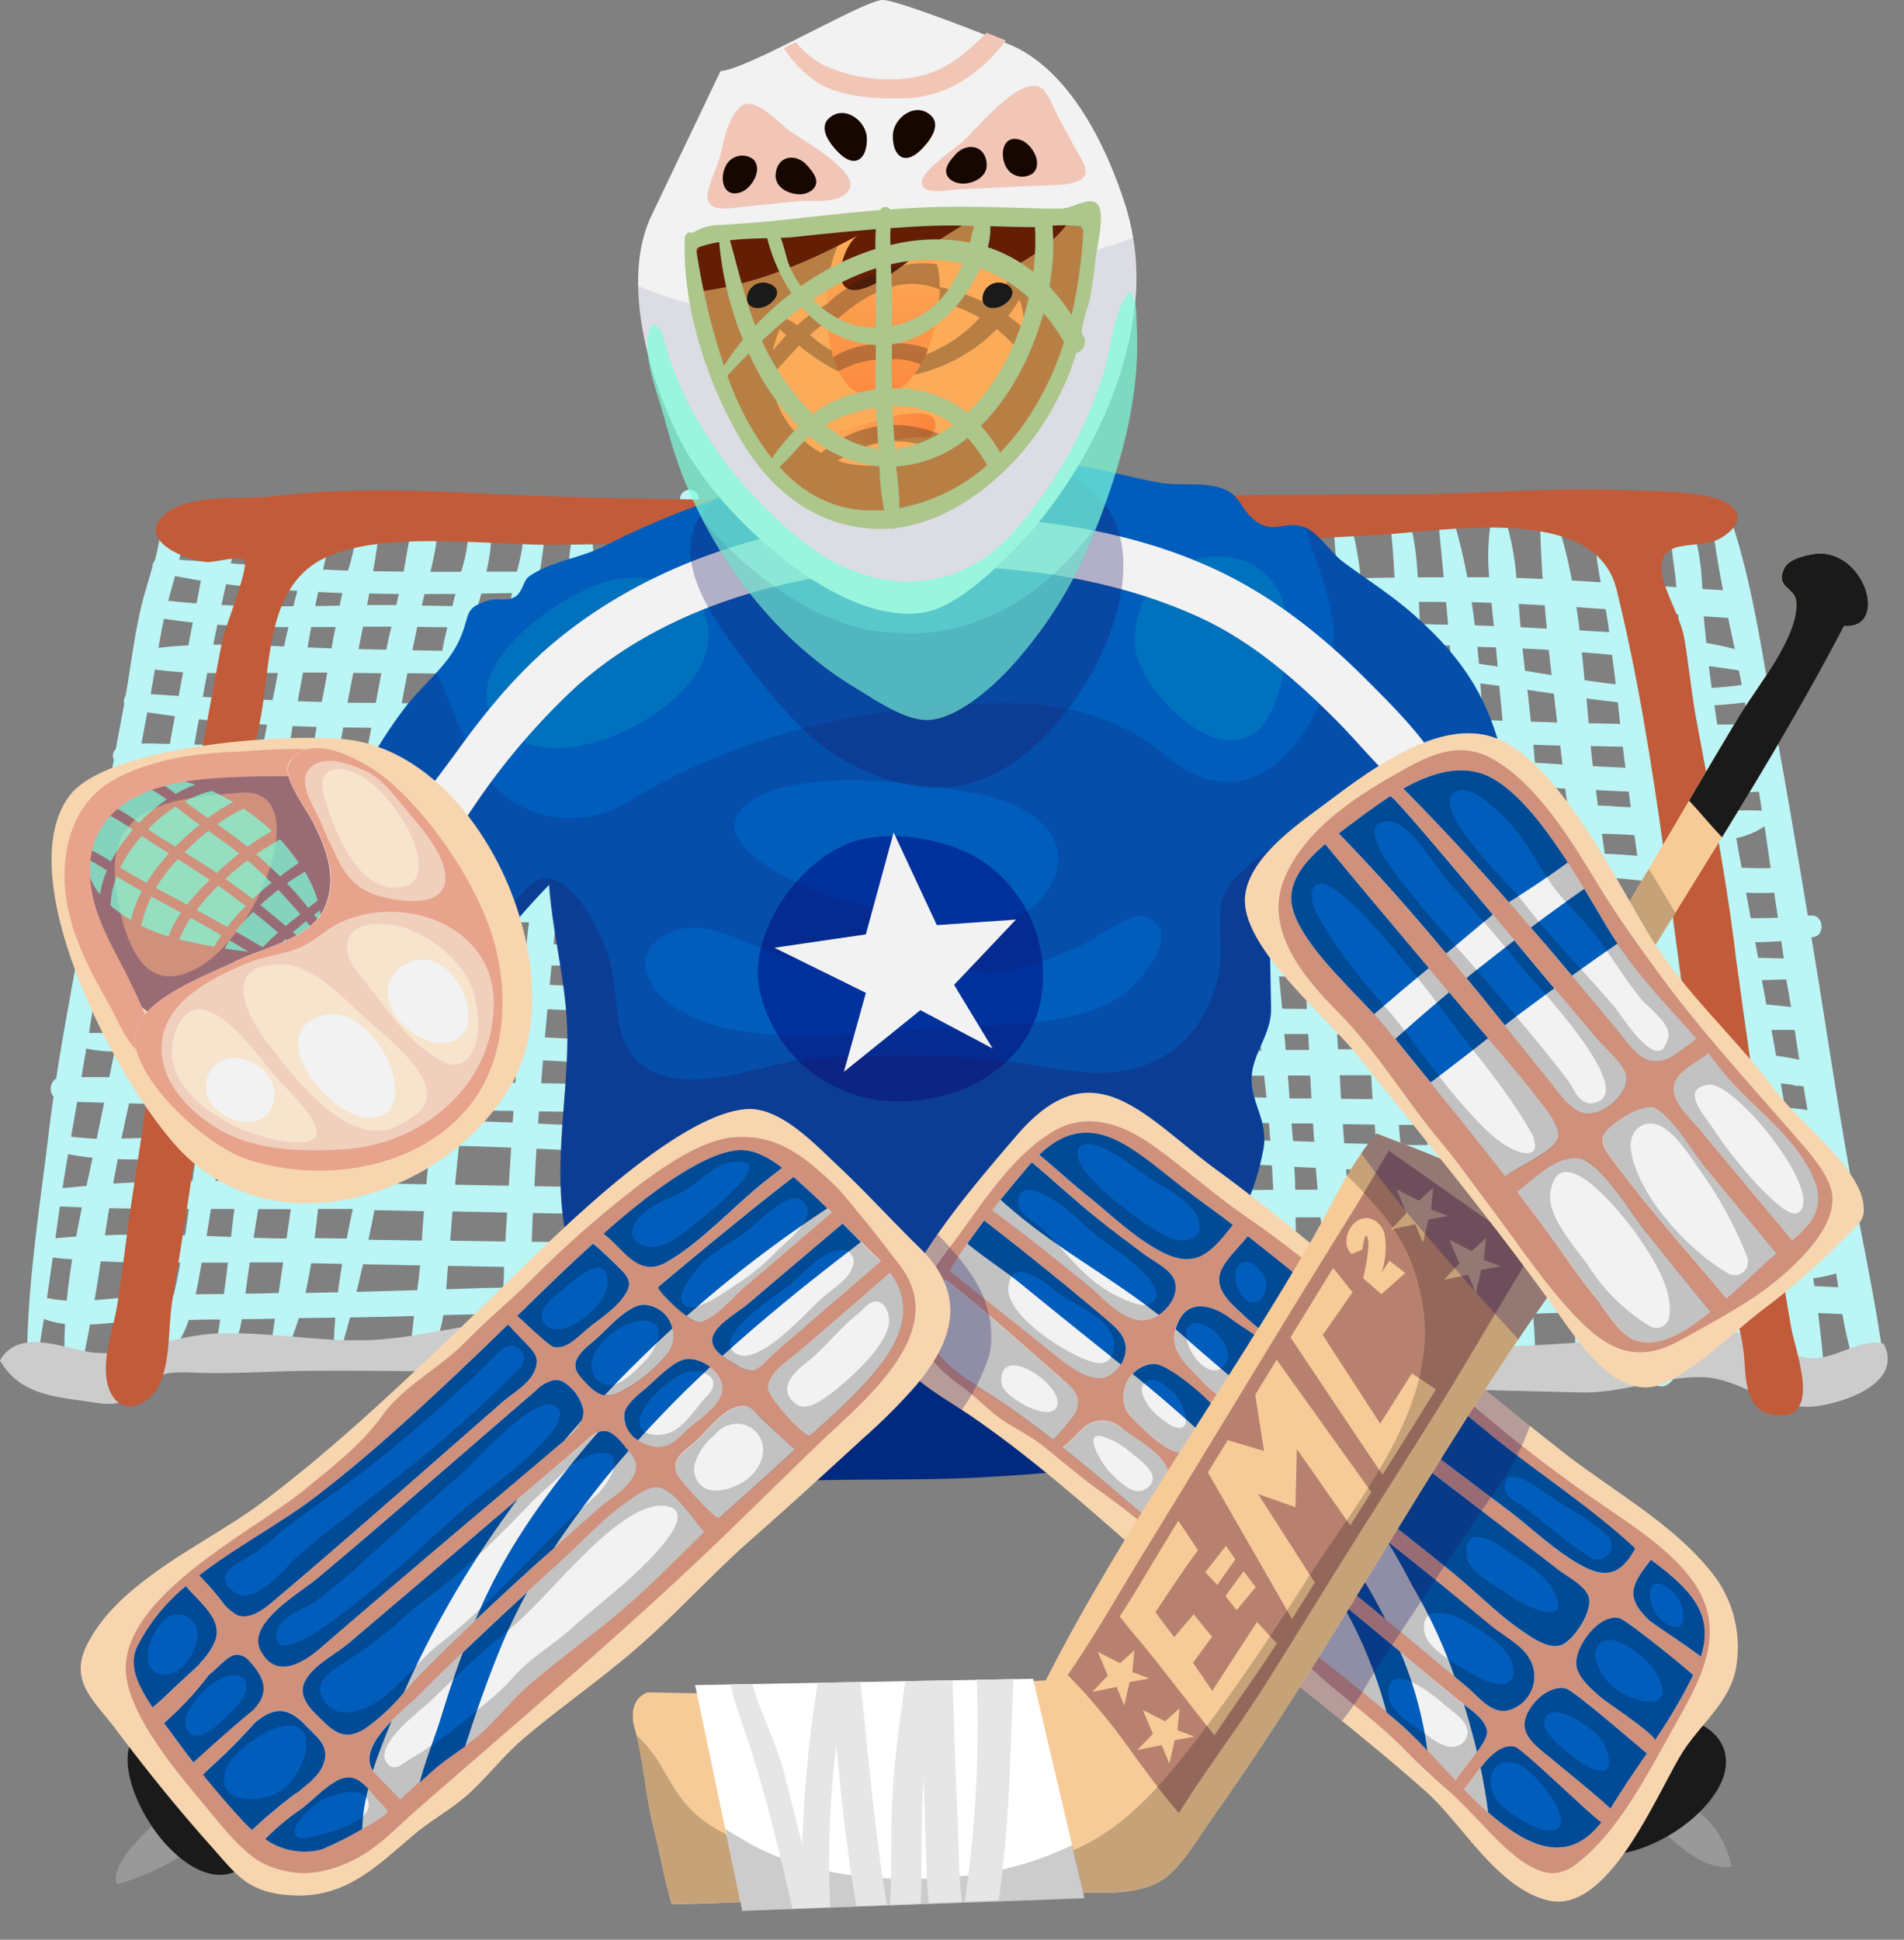 <svg xmlns="http://www.w3.org/2000/svg" xmlns:xlink="http://www.w3.org/1999/xlink" viewBox="-0.01 0 312.37 318.2"><rect x="-0.01" y="0" width="312.37" height="318.2" fill="#808080" stroke="none"/><defs><linearGradient id="a" x1="152.19" y1="69.44" x2="135.74" y2="72.58" gradientUnits="userSpaceOnUse"><stop offset="0" stop-color="#fc863c"/><stop offset="1" stop-color="#fcab58"/></linearGradient><linearGradient id="b" x1="144.87" y1="67.5" x2="144.87" y2="40.14" xlink:href="#a"/></defs><title>Depositphotos_113148882_07</title><g data-name="Layer 2"><g data-name="Layer 1"><path d="M309.12 224c-1.41-10.88-3.89-21.73-5.8-32.54-2.14-12-3.9-24.13-5.9-36.19l-.25-1.49.38-.07c2-.39 1.53-3.75-.48-3.51h-.49c-1.63-9.79-3.28-19.58-5.07-29.34-2.16-11.74-3.73-24.31-7.54-35.63-.54-1.6-3.34-1.44-3.11.42.45 3.73 1.09 7.46 1.8 11.17l-3.37-.21c-.26-4.84-1-11.54-4.11-12.27a1.37 1.37 0 0 0-1 2.49c-.48-.31-.08 1.86 0 2.44.18 1.89.5 3.77.71 5.66 0 .46.08.92.13 1.39l-7.75-.54a45.38 45.38 0 0 0-3.2-10.78c-.59-1.29-2.58-.6-2.57.7a60.32 60.32 0 0 0 1.11 9.82l-4.74-.29a77.47 77.47 0 0 0-2.94-11.27 1.16 1.16 0 0 0-2.27.31c0 3.56.18 7.13.42 10.71q-2.16-.1-4.31-.18a44.79 44.79 0 0 0-2.32-11.22.77.77 0 0 0-1.47 0 35.74 35.74 0 0 0-.67 11.11h-3.6a84.2 84.2 0 0 0-3.14-12.08c-.33-1-2-.87-1.87.25.4 3.95.76 7.9 1.14 11.84h-4.25c-.24-4.14-.7-8.3-2.44-12.08-.67-1.46-2.58-.33-2.38 1 .53 3.65.82 7.38 1 11.13l-5.54.08a54.27 54.27 0 0 0-2.07-10.45 1.24 1.24 0 0 0-2.42.33c.08 3.39.41 6.78.78 10.17h-6.84c-.28-3.37-.61-6.72-1.15-10-.22-1.36-2.11-.87-2.23.3a82.78 82.78 0 0 0-.36 9.74h-5.63c-.1-3.41-.13-6.82-.06-10.24 0-1.82-2.68-1.78-2.79 0Q200.1 89.83 200 95h-3.83A49.39 49.39 0 0 0 195 84.37a1.29 1.29 0 0 0-2.48 0 44.25 44.25 0 0 0-1 10.53h-5.49a78 78 0 0 0-1.61-10 1.22 1.22 0 0 0-2.38.32q.12 4.83.22 9.66l-5.53-.08a32.87 32.87 0 0 0-1.81-9.19 2.46 2.46 0 0 0 .19-.81c.11-1.07-1.19-1.56-2-1.15l-.61.31a1.49 1.49 0 0 0-.67 1.65 65.12 65.12 0 0 1 .81 9.13l-5-.07a71.69 71.69 0 0 0-1.41-10.11.69.69 0 0 0-1.33 0 63.51 63.51 0 0 0-1.29 10l-4.85-.1a26 26 0 0 0-.39-8.67 1.59 1.59 0 0 0-.43-1 2 2 0 0 0-2.88 0 1.59 1.59 0 0 0-.43 1 31.73 31.73 0 0 0-.69 8.54l-5.13-.11c.11-2.86.27-5.73.5-8.59.08-1-1.24-1.17-1.7-.46-1.7 2.63-1.84 5.88-1.77 9l-4.34-.1a52.85 52.85 0 0 0-.52-8.75 1.22 1.22 0 0 0-2.34 0 75.36 75.36 0 0 0-.81 8.67l-5.78-.12a59.63 59.63 0 0 0-.78-8.51 1 1 0 0 0-2 0c-.5 2.77-.85 5.59-1.11 8.44l-4.9-.08a57 57 0 0 0-.92-8.86c-.26-1.37-2.16-.91-2.27.31-.25 2.84-.47 5.67-.67 8.5h-4.6a50.72 50.72 0 0 0-.19-12.2 1.56 1.56 0 0 0-3 0c-.73 4-.49 8.1-.75 12.17h-4a43.73 43.73 0 0 0-.09-8.41c-.26-2.18-3.46-2.32-3.5 0 0 2.8-.22 5.6-.45 8.4H97.4a35.79 35.79 0 0 0-.78-8.27 1.18 1.18 0 0 0-2.26 0 49.29 49.29 0 0 0-1.13 8.31l-4.65.05c0-.31.1-.62.14-.93.32-2.41 1.08-5.77-.28-8a1.77 1.77 0 0 0-3.06 1.79c.9 1.6 0 4.89-.59 7.2h-5a29.62 29.62 0 0 0 .8-8.13c-.15-2.36-3.84-2.38-3.69 0a25.37 25.37 0 0 1-1.27 8.15H70.6c1-4 1.81-8.29.35-12.05-.26-.67-1.36-1.06-1.74-.23-1.69 3.76-2.24 8.09-3 12.25l-5-.06c.45-2.63.85-5.27 1.15-7.89.27-2.34-3.64-2.44-3.73 0a34 34 0 0 1-1.55 7.78Q55 93.53 53 93.43c.1-.46.2-.92.31-1.38.45-1.94 2-5.58.63-7.48-.63-.91-2.41-.71-2.29.62.21 2.32-1.09 5.53-1.91 8.06-4-.24-7.92-.53-11.87-.83q.81-3.45 1.68-6.88a1.35 1.35 0 0 0-2.24-1.31 17.1 17.1 0 0 0-3.68 7.88l-4.24-.28a27.57 27.57 0 0 0 .72-5.22c.07-2.44-3.51-2.35-3.73 0a32.41 32.41 0 0 1-1 5.4A1.33 1.33 0 0 0 25 93c-.43 1.51-.89 3-1.3 4.45-1.52 5.38-2.13 11.16-3.1 16.69a1.67 1.67 0 0 0-.24 1.34c-.45 2.48-.92 5-1.38 7.43a1.38 1.38 0 0 0-.31 1.69q-.62 3.32-1.23 6.65a2.21 2.21 0 0 0-.22 1.17q-1.8 9.64-3.56 19.28c-1.52 8.37-3.15 16.77-4.45 25.2a2.06 2.06 0 0 0-.44 3c-.26 1.8-.51 3.59-.72 5.39-1.45 12.21-3.47 24.51-3.61 36.78 0 1 1.58 1.25 1.76.24.35-2 .67-4 1-5.94a14 14 0 0 0 3.46.81c-.08 1.58-.12 3.16-.09 4.73 0 1.79 2.78 2.26 3.18.43s.71-3.37 1-5.07c.84 0 1.68-.1 2.54-.17 3.36-.26 6.74-.41 10.12-.51-.37 1.25-.77 2.49-1.22 3.71s1.33 2.22 2.12 1.23a16.58 16.58 0 0 0 2.65-5l2.73-.06h2.43c-.26 1.75-.53 3.49-.85 5.22a1.09 1.09 0 0 0 2 .83 14.67 14.67 0 0 0 2.39-6.11l5.44-.08-.9 6c-.17 1.13 1.35 2 2 .83a38.49 38.49 0 0 0 2.8-6.93l6-.08c-.12 1.5-.21 3-.24 4.5a.67.67 0 0 0 1.32.18c.47-1.56.92-3.13 1.34-4.71q5.25-.08 10.5-.24c-.26 2.07-.48 4.14-.57 6.2-.07 1.55 1.9 1.78 2.67.72a16.67 16.67 0 0 0 2.69-7.06q4.82-.15 9.63-.2c-.08 1-.15 1.92-.2 2.89a24.85 24.85 0 0 1-.09 2.53c-.15.95-.59.9.15.55-1.8.86-.5 4 1.36 3.24 2.52-1 3.22-5.21 3.41-9.22h5.4a39.65 39.65 0 0 0 .85 5.81.88.88 0 0 0 1.69 0 43.33 43.33 0 0 0 .93-5.78l5.41.09a22.12 22.12 0 0 0 .88 6.68c.25.77 1.48 1.11 1.87.24a21.84 21.84 0 0 0 1.66-6.82l6.84.19c-.14 1.86-.36 3.7-.67 5.52a1.35 1.35 0 0 0-.53 1.07 4.78 4.78 0 0 0 .48 2c.78 1.74 3.45 1.14 3.89-.51a45.07 45.07 0 0 0 1.32-8l5.25.17c-.08.72-.18 1.45-.3 2.17a1.59 1.59 0 0 0-.66 1.63l.17 1a2.19 2.19 0 0 0 4.28.58 34.29 34.29 0 0 0 1.18-5.28l7.13.23a4.24 4.24 0 0 1-.73 2.23c-1.57 1.74 1 4.32 2.58 2.58 1.12-1.21 1.37-3 1.5-4.71l5.4.14a42.67 42.67 0 0 0 .22 5.19c.22 2 3.22 2.11 3.2 0 0-1.7 0-3.41.06-5.11l2.87.06 6.56.09a11.47 11.47 0 0 1-1 5.14c-.89 1.77 1.75 3.33 2.67 1.56a16.34 16.34 0 0 0 1.64-6.65h6.35a27 27 0 0 1-1.25 5.77c-.86 2.5 2.93 3.41 3.88 1.07a19.26 19.26 0 0 0 1.15-6.81h6.31a24.5 24.5 0 0 1-.79 6.7c-.67 2.45 3 3.42 3.77 1a20.32 20.32 0 0 0 .76-7.74h7.82q.05 4.34 0 8.69c0 2.48 3.86 2.48 3.84 0q0-4.36-.14-8.72l5.88-.06c.1 1.87.15 3.74.14 5.61 0 .72 0 1.43-.1 2.15-.1 1.2-.49.93.45.38-1.45.84-1 3.65.92 3.4 3.78-.5 3.53-7 3-11.62l8.72-.15v2.41c0 1.08-.65 3.94.1 3.44a2 2 0 0 0 2 3.44c2.31-1.29 2.45-5.39 2.07-9.38l4.74-.11c.32 2.44.77 6.16.18 6.7-2.11 1.91 1 4.85 3.08 3.08 1.54-1.29 1.42-4 1.46-5.78 0-1.37 0-2.75-.12-4.13l4.23-.12h.88c.1 1.59.17 3.19.18 4.78 0 .64 0 1.27-.07 1.91-.06 1-.4.69.44.13a2 2 0 0 0 2 3.38c2.39-1.31 2.31-6.11 1.82-10.34l6-.2a23 23 0 0 1-.88 8.4c-.55 1.72 1.66 2.75 2.86 1.67 2.43-2.19 2.75-6.12 2.31-10.21l5-.17a90 90 0 0 1 .09 10.12c-.13 2.44 3.75 2.45 3.8 0a91.52 91.52 0 0 0-.41-10.23l6.7-.19c.12 1.56.21 3.13.24 4.7v2.15c-.06 1.26-.74 1.39.43.56-2.47 1.76-.17 5.85 2.41 4.12 2.83-1.91 2.55-7.09 1.84-11.65q3.66-.08 7.31-.13c0 .34.1.68.14 1 .25 1.92 1.48 7 .39 8.78-1 1.58.9 3.15 2.4 2.4 3.12-1.57 2.39-7.44 1.36-12.23h5.28c.36 2.39.71 5.11.44 5.88-.64 1.83 1.59 3.27 3.12 2.4 2.23-1.26 2.45-4.67 2-8.24q3.82 0 7.65.16c.35 2.36.66 4.72.85 7.1a1.8 1.8 0 0 0-.5 2.57 17.34 17.34 0 0 0 1.41 1.71c1.44 1.51 4.51.45 4.32-1.79-.27-3.13-.62-6.27-1-9.41l4 .19a56.16 56.16 0 0 0 1.94 8.15 6.8 6.8 0 0 0 .24.74c.92 2.41 5.04 2.34 4.67-.47zm-99.81-15.35c.08 1.31.18 2.61.26 3.92l-9 .17c-.11-1.38-.2-2.76-.29-4.14zm-9.31-4.26c-.1-1.54-.18-3.07-.27-4.61H209q.07 2.33.09 4.66zm-62.28-.39v-4.49h6.25q-.12 2.24-.29 4.48zm-10.24 0c0-1.51 0-3-.06-4.51h6.6v4.5zm-10.39 0c-.05-1.52-.11-3-.16-4.56l5.88.06q-.08 2.26-.12 4.53zm-20.33-.14q.23-2.32.48-4.64l5 .08c-.08 1.54-.18 3.07-.25 4.61zm-36.33-.49q.52-2.42 1-4.85l8.11.16q-.2 2.41-.34 4.83zm-13.55-.2c-1.75 0-3.51-.07-5.28-.12q.37-2.35.76-4.7h5.35l-.71 4.77zM14.15 172a20.78 20.78 0 0 0 4.63.49c-.28 1.4-.56 2.8-.85 4.2h-4.58zm1.37-8a19.07 19.07 0 0 0 4.67 1.46q-.39 2-.78 3.94c-1.61.06-3.22.07-4.82.05q.41-2.69.92-5.45zm8.64-47.16q2.26.35 4.53.64c-.28 1.52-.56 3-.83 4.56-1.46 0-3.07-.14-4.66-.06q.47-2.54.95-5.11zm1.24-7c1.53.2 3.08.34 4.64.44-.14.73-.29 1.47-.43 2.2-.11.56-.2 1.13-.31 1.69l-4.59-.3c.24-1.34.46-2.68.69-4.04zm1.49-8.34q2.36.36 4.73.61l-.73 3.76c-1.65.08-3.28.21-4.9.4.27-1.6.56-3.2.9-4.77zm82.72 2.61q-.16 1.62-.31 3.25h-3.74c.09-1.12.19-2.23.29-3.34zm44.39 1.58v2.68l-5.35-.22v-2.65zm18.41.67l-.12 2.85L168 109v-2.84zm73-.16c.09 1 .19 2.09.29 3.14l-3.07-.46q-.12-1.39-.27-2.77zm-98 88.85q.11-2.18.18-4.37h6.78v4.48zm-20-.07v-1.37c0-1.09.07-2.18.11-3.27q3.34.12 6.68.2c0 1.49-.08 3-.12 4.46zm-112.23-5.05q-.5 2.29-1 4.61-2 .17-3.92.38.42-2.8.9-5.59 2.01.38 4.02.6zm4.36-48.29c1.67-.15 3.34-.28 5-.37l-.7 4.11q-2.53 0-5 .15zm3.1-16.64a43.09 43.09 0 0 1 4.64.38c-.27 1.54-.54 3.08-.8 4.62l-4.79.15zm31.05-14.68c-.19 1-.37 2.06-.57 3.08l-.34 1.75-3.95-.12q.45-2.34.87-4.69 2-.01 3.99-.01zm27.33.39q-.49 2.41-.92 4.84h-5c.22-1.63.45-3.26.67-4.9zm110.75 2.13v2.19h-5.15v-2q2.59-.03 5.15-.17zm85.09 6l-6.09-.06c-.16-1.06-.32-2.12-.49-3.18q3.1.22 6.2.25c.12 1 .23 2 .37 3zm18.33 55q-1.89-.4-3.81-.66c-.25-1.41-.5-2.82-.76-4.23h3.8q.38 2.51.77 4.93zm-8.93-1.17c-2.61-.18-5.24-.25-7.87-.29-.16-1.15-.33-2.29-.48-3.44h7.65zm11.48 16.49l.24 1.32c-1.24-.25-2.48-.49-3.72-.7l-.65-3.83a23.89 23.89 0 0 0 3.5-.6q.31 1.95.63 3.85zm-49.22-1.35q-.12-1.55-.26-3.1l5.94.11c.15 1 .29 1.94.44 2.91zm-110.43-1.51q.06-1.69.13-3.37l6.3.11c0 1.11-.06 2.23-.09 3.34q-3.17-.03-6.34-.08zm-21.14-.68q0-1.49.06-3l6.45.08q0 1.57-.1 3.15zm-18-.83c.09-.79.19-1.57.28-2.36h3.92L103 185zm-10.67-.47c0-.67.09-1.34.14-2l6.49.08-.21 2.22zm-23.81-.77l.33-1.55 6.49.09-.19 1.62c-2.21-.1-4.42-.15-6.62-.17zm-10.42.18q.14-1 .29-1.94l7 .13c-.1.55-.21 1.09-.31 1.64q-3.51 0-6.97.16zm16.4-64.3c-.16 1.07-.31 2.15-.47 3.23l-5.4-.06c.2-1 .39-2.1.59-3.15zm46.78-.5c-.14 1.2-.28 2.4-.41 3.6h-4.79l.3-3.6zm54.87.1c0 1.42 0 2.83.06 4.25l-4-.19v-.92c0-1-.07-2.06-.09-3.1zm49.07 1.54c0 1.06.1 2.11.15 3.17h-5.64c-.13-1.2-.27-2.41-.41-3.61l5.77.45zm7.88.54c0 .91 0 1.82.07 2.73q-1.84-.05-3.68-.08H225q-.08-1.47-.15-2.93zm37.3 2.47c.1.79.21 1.58.31 2.36q-2.67-.11-5.35-.26-.19-1.64-.35-3.29l5.26.1c.06.36.1.72.14 1.08zm2.47 52.7l4.77.12q.34 2.48.7 5l-4.81-.21q-.3-2.49-.65-4.92zm-3.56 4.72q-3.7-.16-7.39-.26l-.33-2.21-.38-2.42 4 .06 3.5.07q.34 2.33.6 4.76zm-36.07-.67c0-.43-.06-.86-.08-1.29-.05-.91-.12-1.81-.17-2.71h4.15q.17 2 .35 4.08h-4.2zm-77.6-53.85h2.54v5.07l-5.27-.14q0-2.49.06-5zm40.59 1.38c.05 1.37.11 2.73.17 4.1h-5.54q-.06-2.09-.1-4.18h1.76zm19.76-.08q.19 2.07.36 4.15h-5.86q-.25-2.06-.49-4.11zm9.59 0q.12 2.08.25 4.16h-5.21q-.21-2.08-.43-4.16zm25.95 1q.14 1.57.27 3.13h-3.64l-.19-3.35zm4.69 43q-2.59 0-5.18.07c-.1-.76-.21-1.52-.33-2.28l5.15-.1zm-11.28-31.88l-6.44.18q-.14-1.8-.26-3.6h6.39c.1 1.14.21 2.28.31 3.42zm1.2 13.19c.13 1.38.3 2.76.47 4.13h-6.65l-.4-4.54 6.57.31zm-72.89 11.73c0-1.77 0-3.54-.07-5.31v-.58l3.58.11v5.86zm-90.71-3.68l.35-2.7H86c-.09 1-.18 2-.27 2.94q-3.6-.15-7.24-.25zm109.4-5q-.11-2.14-.23-4.27h5.72l.26 4.49zm-101.53-1.2h-7.08q.25-1.91.49-3.81l7 .18c-.16 1.2-.29 2.4-.4 3.6zm4.8-3.49l6.56.14c-.06.63-.1 1.25-.16 1.88 0 .46-.08.91-.13 1.37l-6.61.06c.11-1.18.18-2.33.34-3.48zm10.87.23l3.17.06c-.08 1-.15 2-.22 3h-3.17c.08-1.02.19-2.06.19-3.1zm7.64 1.31c0-.39.06-.78.08-1.17l4.23.07c0 .48-.08.95-.11 1.42s-.05.92-.09 1.38h-4.23c.05-.58.09-1.16.13-1.69zm8.74-1l6 .08v.5c0 .7-.05 1.41-.08 2.11h-6.12c.08-.96.15-1.86.21-2.76zm10.28.11l6.78.05q0 1.27-.05 2.54h-6.82c.03-.95.07-1.8.1-2.69zm10.34.07h6.35q0 1.31-.07 2.62l-6.3-.08q-.01-1.33-.01-2.61zm9.28.89v-.88h5.89v2.84c-2-.06-4-.09-6-.13.1-.7.11-1.3.12-1.89zm9.52-.93h6.45q0 1.62.06 3.23l-6.53-.21q.02-1.6.03-3.08zM169 152h3.63v3.57l-3.61-.13q-.02-1.75-.02-3.44zm8.08 2v-2.07h6.88q.09 2.05.2 4.11l-7-.26c-.07-.66-.08-1.23-.08-1.78zm20.55-2.14h6.44q.33 2.41.67 4.82l-7-.22q-.04-2.32-.12-4.64zm11.27.09l4.76.07q.14 2.48.28 5l-4.47-.12q-.29-2.53-.58-4.98zm9.34.17l5.09.13q.2 2.46.39 4.92l-5.14-.1q-.17-2.51-.34-4.98zm8.89.26l4 .15q.21 2.36.41 4.71h-4.06q-.16-2.48-.35-4.89zm-.33-4q-.17-2-.33-4.08l2.1-.05 1.88-.06q.18 2.18.38 4.36zm-3.79-.12l-5.05-.15q-.13-1.81-.27-3.62l5-.1q.16 1.89.31 3.82zm-9.58-.23l-5-.09q-.2-1.68-.41-3.35h5.21q.09 1.65.19 3.41zm-9.9-.12h-6l-.1-3.29h5.7q.18 1.58.39 3.24zm-10.37 0h-5.69q-.09-1.71-.17-3.41l5.68.07c.02 1.04.11 2.14.18 3.25zm-9.42 0h-6.78q0-1.84-.07-3.68l6.71.14.14 3.49zm-11.19.09h-3.64q0-2-.09-3.95l3.66.1q.03 1.85.07 3.8zm-8.33.08h-6.34v-4.35l6.23.19q.07 2.08.11 4.08zm-10 .06h-5.75q.06-2.35.13-4.69l4.92.16h.68c-.03 1.48-.02 2.98-.01 4.47zm-8.69 0h-6.41q0-2.48.06-5l6.45.19c-.06 1.6-.09 3.2-.13 4.8zm-9.94 0h-6.7c.08-1.73.17-3.46.26-5.19l6.54.16q-.08 2.46-.13 4.98zm-10.9-.06l-6-.07q.2-2.65.42-5.3l5.81.11-.27 5.18zm-10.35-.12h-4.26q.19-2.67.39-5.33l4.32.06c-.2 1.68-.35 3.45-.49 5.23zm-8.79-.12l-3.2-.06q.19-2.64.4-5.27h3.23c-.19 1.75-.33 3.49-.47 5.29zm-7.46-.13l-6.49-.11c.18-1.7.38-3.4.57-5.09h6.35c-.17 1.68-.32 3.42-.46 5.16zm-10.91-.21l-6.86-.16.62-4.75 6.79-.07c-.23 1.62-.4 3.28-.59 4.94zm-10.98-4.82l-.58 4.52-4.95-.12c.22-1.52.43-3 .66-4.56q2.45.06 4.89.07zM75.13 151l-.5 3.92-5.12-.06.6-4zm-.94 7.39l-.33 2.6-5.29-.12.4-2.56zm16.28 0h6.64c-.11 1.15-.22 2.31-.32 3.46l-6.62-.29q.15-1.56.3-3.16zm11.09-.07h3.17q-.14 1.94-.27 3.88l-3.18-.16.27-3.71zm7.77-.06h4.24c-.09 1.46-.19 2.93-.27 4.39l-4.25-.22.28-4.16zm8.7-.05h6.2l-.18 5-6.28-.32q.12-2.34.23-4.67zm10.45 0h6.87q-.06 2.74-.14 5.49l-6.88-.32q.06-2.57.14-5.18zm10.49.05l6.25.07q-.08 2.91-.17 5.81l-6.19-.24q.06-2.82.14-5.64zm9.26.13c2 0 4 .07 6.07.12 0 2 0 4 .05 5.94l-4.75-.14-1.48-.05.1-5.88zm9.53 3.22v-3l6.62.18q.05 3 .12 5.93l-6.82-.17c.04-.99.06-1.97.08-2.95zm19.38-2.44l7.14.22q.15 2.86.32 5.71l-7.43-.13q-.01-2.9-.03-5.8zm10.94.34l5.76.18.3 5.56-5.75-.08q-.16-2.83-.31-5.66zm9.81.31l7.33.22q.26 1.79.53 3.57c.09.6.17 1.2.26 1.8l-7.92-.11q-.09-2.74-.2-5.48zm11.93.36l4.29.12q.14 2.61.29 5.22l-4.06-.05q-.24-2.65-.52-5.29zm9 .25l5.18.13q.19 2.55.35 5.1l-5.22-.07q-.18-2.59-.34-5.16zm9 .22l4.08.09v.53q.18 2.21.35 4.43h-4.08q-.17-2.53-.37-5.05zm8.62 2.51c-.07-.78-.13-1.55-.2-2.33l6.83.12c.2 1.53.39 3.06.54 4.6q-3.48.09-7 .13-.08-1.27-.18-2.53zm-1-14.46h-.22l-.4-4.68 6.48-.18q.23 2.6.47 5.19zm-5.26-8.47l-4 .11-.3-3.83h4c.05 1.22.12 2.49.24 3.71zm-7.73.21l-5 .09q-.17-2-.35-4h5.09q.05 1.94.2 3.9zm-9.43.15h-5.44l-.5-4h5.66q.08 1.97.26 3.99zm-10.34 0h-5.35q-.06-2-.13-4h5q.18 2.01.42 4.02zm-9.86-.08l-5.65-.09q-.08-1.93-.15-3.86h5.59c.01 1.34.08 2.66.15 3.98zm-9.33-.16l-6.62-.15c0-1.23 0-2.46-.07-3.68h6.57c-.02 1.32.02 2.59.07 3.86zm-11-.26l-3.69-.11c0-1.18-.07-2.36-.1-3.54h3.73q-.05 1.87-.02 3.67zm-8.34-.25l-6.13-.2v-3.38l3.69.08h2.39c-.1 1.22-.05 2.37-.03 3.53zm-9.92-.33h-.66l-4.81-.16q0-1.66.08-3.32l5.37.16q-.07 1.68-.06 3.35zm-8.46-.28l-6.47-.2c0-1.12 0-2.24.07-3.35l6.44.23c-.1 1.09-.11 2.25-.13 3.35zm-9.92-.3l-6.42-.16q.1-1.74.21-3.47l6.31.25q-.14 1.72-.19 3.45zm-10.59-.26l-5.71-.11q.16-1.83.33-3.65l5.6.22c-.17 1.21-.24 2.39-.31 3.57zm-10-.18l-4.38-.05.3-3.86 4.45.16c-.27 1.26-.38 2.53-.5 3.78zm-8.84-.1h-3.26q.16-2 .33-4l3.28.09q-.32 1.95-.49 3.94zm-7.5 0h-6.2c.17-1.43.36-2.86.54-4.29 2 0 4 .07 6 .12-.26 1.4-.38 2.78-.48 4.16zm-10.59.05l-6.76.1L82 134l6.7.06c-.17 1.44-.33 2.94-.51 4.37zm-11.46.16h-4.84q.33-2.32.67-4.65h4.77q-.47 2.33-.74 4.64zm-9-.05q-3-.06-6-.17.39-2.2.79-4.4h5.87c-.37 1.5-.59 3.02-.79 4.56zm-.52 3.84l-.76 4.61-6.37-.18.82-4.66q3.09.1 6.17.22zm-1.14 8.38l-.55 4q-3.33-.08-6.65-.21l.7-4zm-1 7.48l-.36 2.57c-2.29 0-4.59-.06-6.88-.05l.47-2.75q3.22.13 6.56.22zm-7.93 6.56q3.49 0 7 .06-.29 2-.59 4-3.51-.2-7-.37.1-1.87.42-3.7zm10.81.12l3.42.06 2 .05q-.27 2.16-.53 4.32l-5.6-.32q.19-2.04.53-4.12zm10.06.23q3.73.11 7.45.25c-.12 1.52-.23 3-.35 4.55l-7.55-.36h-.11c.02-1.49.2-2.96.41-4.44zm11.83.41l6.62.3-.6 4.63-6.62-.33c.14-1.54.29-3.07.42-4.6zm11.12.51l3.25.16-.3 4.65-3.38-.17q.05-2.32.26-4.64zm7.86.4l4.32.23c-.07 1.54-.16 3.08-.22 4.62l-4.4-.21c-.08-1.55.03-3.12.13-4.64zm8.78.46l6.35.33-.14 4.54-6.41-.28q-.08-2.29.03-4.59zm10.64.55l6.85.33c0 1.46-.09 2.93-.15 4.39l-6.82-.24q-.11-2.24-.05-4.48zm10.29 3.51c0-1 .06-2 .08-3l6.17.25c0 1.41-.08 2.82-.12 4.24l-6.19-.16c.03-.47.05-.92.06-1.33zm9.38-2.61l6.32.21v4.06h-1.57c-1.6 0-3.21-.05-4.81-.08q.01-2.14.07-4.23zm9.57.3l7 .19q0 1.91.08 3.82h-7.14q.04-2.06.07-4.05zm11.62.29l3.46.08v3.63h-3.46c.02-1.27.02-2.51.01-3.75zm7.94.16l7.65.14.2 3.33-7.84.06v-3.56zm11.42.19l5.74.08.16 3.1-5.72.06zm9.63.14l8.33.11c.12.93.24 1.87.35 2.8l-8.56.09c-.02-1.03-.06-2.03-.1-3.03zm12.68 2.68c-.06-.84-.14-1.68-.21-2.53h3.92l.14 2.62h-3.83zm8.59 0l-.15-2.47h5.21c0 .59.07 1.17.1 1.76v.69h-5.19zm9-2.42h4.09l.18 2.37h-4.1c-.06-.74-.12-1.55-.18-2.35zm8.42-.05l7-.1v2.29l-6.86.15q-.06-1.15-.14-2.32zm9.15-4.23c-.06-.48-.12-1-.16-1.45-.08-1-.12-2-.14-3.05l4.87.06q.27 2.14.57 4.28zm-.37-8.28c0-1.35-.06-2.69-.17-4l4.2.19q.2 1.91.43 3.82zm-.46-8c-.13-1.81-.27-3.62-.39-5.44h3.94q.26 2.84.54 5.68zm-.64-9.37l-.21-3.33h3.76l.28 3.26zm-4.42-8h-6.28q-.11-1.94-.2-3.89c2.05.09 4.11.19 6.16.31zm-10.64 0h-4c0-.45-.07-.9-.1-1.35-.06-.93-.11-1.85-.17-2.78h.19q1.93 0 3.86.07.08 2.07.21 4.09zm-27.86.07H197v-.25c0-1.28-.08-2.55-.12-3.83h4.42q.17 2.07.37 4.12zm-18.52 0h-6.5q0-2.25-.09-4.5 3.23.15 6.46.26l.12 4.27zm-10.88-.07h-3.79c-.05-1.61-.12-3.21-.17-4.82l3.9.19c.02 1.55.03 3.11.06 4.66zm-8.32-.1l-4.2-.06h-1.81v-5.07q3 .09 6 .22c-.02 1.64-.01 3.29.05 4.95zm-18.18-.42l-6.39-.22c0-1 .05-2 .08-3 0-.57.05-1.14.08-1.71h6.26q-.01 2.52-.03 4.96zM136 131l-6.18-.24.28-4.32h6.08q-.09 2.24-.18 4.56zm-10.3-.41l-5.48-.22q.19-2 .39-3.9H126c-.1 1.32-.19 2.7-.29 4.08zm-9.74-.39l-4.56-.17q.14-1.77.29-3.54h4.66c-.12 1.19-.24 2.43-.35 3.67zm-8.92-.33l-3.32-.1.27-3.25h3.37q-.15 1.63-.31 3.31zm-7.65-.23l-5.69-.13c.13-1 .23-1.91.37-2.87v-.08h5.53zm-10.06-.21H89l-6.38-.06q.19-1.39.37-2.78h6.73l-.38 2.8zM78 129.29h-4.77c.13-.91.25-1.83.38-2.74h4.73c-.13.91-.26 1.83-.34 2.74zm-8.94 0h-5.68l.52-2.85 5.56.06c-.17.94-.31 1.86-.46 2.78zm-10 .07h-4.68l.6-3.08 4.62.09c-.26 1.02-.43 2-.6 2.98zm-.93 4.64l-.76 4.21-4.73-.21.76-4zm-1.42 7.89q-.43 2.38-.85 4.76h-1.14c-1.22 0-2.45-.09-3.68-.15.3-1.61.6-3.22.91-4.83zM51 150.27l4.23.14-.7 4q-2.44-.12-4.87-.27c.06-.34.12-.67.18-1 .17-1 .36-1.91.53-2.87zm-2 7.23q2.44.17 4.88.3-.26 1.51-.51 3-2.49 0-5 .15c.26-1.14.46-2.3.63-3.45zm3.7 7.32c-.19 1.15-.37 2.31-.55 3.46q-2.48-.09-5-.14l.54-3.24q2.56-.06 5.05-.08zM51.6 172l-.78 5.08-5-.07q.42-2.58.83-5.16 2.46.01 4.95.15zm4.27.18c2.35.11 4.7.24 7.05.38q-.38 2.34-.78 4.68l-7.07-.1q.39-2.52.8-5zm10.69.59l5.8.32-.52 4.31-6.12-.1q.44-2.3.84-4.57zm10.41.56l7.83.4c-.09 1.29-.17 2.59-.26 3.89l-8.06-.14c.16-1.48.32-2.81.52-4.19zm12.11.62l6.59.34-.32 3.52-6.57-.12q.14-1.91.3-3.78zm11 .57l3.52.18-.21 3.27-3.68-.07q.22-1.73.4-3.42zm8.14.41l4.5.22-.1 3-4.59-.09c.09-1.06.15-2.13.22-3.17zm9 .42l6.45.28-.08 2.74-6.46-.13c.04-1 .06-1.96.09-2.92zm10.78.46l6.78.24-.1 2.55-6.75-.14c.02-.92.07-1.8.07-2.69zm10.49.36l6.22.16-.07 2.47-6.25-.12.1-2.55zm9.43.24h1.13l5.34.08v2.48l-6.51-.13.04-2.47zm9.56.15l7.29.06v2.59l-7.37-.15c.06-.88.07-1.71.08-2.54zm11.79.08h3.5c0 .91 0 1.82.08 2.73l-3.57-.07c.01-.93 0-1.82 0-2.7zm7.93 0h8.06l.18 3-8.23-.17q.01-1.47 0-2.87zm11.8-.05h5.7l.16 3.27-5.69-.11q-.07-1.64-.17-3.2zm9.62 2.06c0-.71-.06-1.42-.09-2.13l8.85-.07c.13 1.2.26 2.4.38 3.6l-9.08-.16zm12.63-2.22h3.7q.09 1.88.19 3.76h-3.59c-.08-1.34-.18-2.58-.28-3.81zm8.51-.05h5.18c.08 1.31.15 2.62.24 3.93l-5.18-.06q-.1-2-.22-3.92zm17.57-.15l6.73-.09c.08 1.44.19 2.88.32 4.32l-6.76-.07q-.13-2.12-.27-4.2zm10.09-.12h5.39l.7 4.54c-1.89 0-3.78-.09-5.67-.12q-.18-2.26-.4-4.46zm16.67-4.11q-3.8-.18-7.61-.21c-.13-.8-.25-1.61-.37-2.41l7.52-.16q.24 1.36.46 2.78zm-2.23-7.07l-6.39.25q-.3-2-.59-4.09h7.17l.74 3.77zm-7.51-7.78c-.15-1.15-.31-2.3-.45-3.45v-.17c2.26.09 4.52.17 6.78.23.2 1.11.41 2.22.62 3.33zm-.87-7.56c-.18-2-.32-3.9-.44-5.85q2.94 0 5.89.11l1 6c-2.13-.11-4.29-.19-6.45-.28zm-.68-9.8l-.18-3.21c1.72 0 3.45 0 5.17.07.16 1.08.33 2.15.5 3.23-1.83-.07-3.66-.1-5.49-.12zm-.47-7.84c0-.71-.1-1.43-.15-2.14 0-.25 0-.5-.06-.75l4.67.31c.11.89.23 1.78.35 2.67-1.61-.04-3.21-.09-4.81-.12zm4-6.55l-4.51-.29q-.13-1.47-.27-2.94l4.41.14zm-9.16-.6l-3.43-.22c-.05-.9-.11-1.8-.16-2.7l3.34.14c.02.89.08 1.81.2 2.74zm-7.61-.47c-2-.11-4-.22-6-.31 0-.88 0-1.76-.05-2.63 1.93.11 3.87.21 5.8.31zm-28-.55h-6.07q-.25-2.23-.48-4.45 3.06.2 6.11.44.23 2 .44 3.97zm-10.62.08h-4.2q-.08-2.48-.15-5 2 .07 4 .18.16 2.4.35 4.78zm-8.9 0h-5.39v-5.01h5.27c.03 1.6.08 3.29.08 4.98zm-9.13-.13q-3.22-.1-6.43-.24 0-2.25-.09-4.51l6.39-.11.14 4.83zm-19-3.41v2.6q-3-.13-5.95-.22v-3.59h5.93c.01.38.01.78.01 1.18zm-9.76-1v3.31c-1.46 0-2.92-.06-4.39-.06h-.82v-3.47h5.24c-.04.03-.04.09-.04.15zm-8.29 3.24h-6.11c.07-1.18.14-2.35.22-3.53h5.92q-.03 1.71-.04 3.46zm-9.48 0h-6q.1-1.46.19-2.92v-.63h5.95c-.03 1.1-.09 2.28-.15 3.46zm-10 0h-5.28c.11-1 .2-2 .31-3l.07-.62h5.18c-.16 1.16-.25 2.35-.34 3.54zm-18.56.08h-3.42l.24-2.8c0-.27 0-.53.06-.8h3.5c-.2 1.12-.33 2.32-.45 3.52zm-7.85 0h-5.3q.23-1.77.45-3.54l5.11-.06c-.16 1.18-.23 2.37-.33 3.56zm-9.65 0h-6.71q.25-1.71.51-3.42h6.68q-.3 1.67-.54 3.42zm-11.34 0h-4.85q.23-1.65.45-3.29l4.87-.07q-.27 1.72-.53 3.39zm-18.66-.15l-4.6-.08.59-3.08 4.59.06zm-8.9-.17l-3.94-.08.52-3.14 3.93.15zm-.76 3.88l-.66 3.27-4 .07.67-3.4zm-1.52 7.82q-.36 1.86-.71 3.72l-1.68-.09-2.29-.12q.33-1.74.67-3.48zm-1.41 7.36l-.9 4.83-3.99-.21q.42-2.39.87-4.78zm-1.62 8.71c-.11.62-.23 1.24-.35 1.86s-.21 1.22-.32 1.83l-3.8-.34c.18-1.15.37-2.3.56-3.45zm-1.27 7.13c-.23 1.32-.47 2.63-.69 3.95-.83.05-1.66.1-2.48.17l-1.25.1q.33-2.19.67-4.38zm-5 8q1.83-.11 3.65-.19l-.5 3.07h-.77c-.94 0-1.87 0-2.81.07zm-1 6.58h3.52q-.41 2.58-.81 5.16h-3.46l.75-5.15zm2 9.7l-.54 3.5-3.54.45q.33-2 .64-4.05zm4.19.1l5.09.1-.33 2.3c-1.27.1-2.53.21-3.8.35l-1.41.16zm30.9.52l8.29.12c0 .63-.09 1.27-.13 1.9l-1.34-.05-7-.26c.05-.57.12-1.14.19-1.7zm31.84.4l4.74.06c0 .94 0 1.89-.06 2.83l-4.84-.22q.09-1.33.17-2.66zm20 .25l6.71.09-.12 3.35q-3.35-.08-6.69-.19c.08-1.08.11-2.16.14-3.24zm20 .3l6.6.11v3.14q-3.34.05-6.68.05c.04-1.08.07-2.18.1-3.28zm9.62.17l7.48.15v2.78c-2.48 0-5 0-7.43.09h-.1c.05-.99.06-2 .07-3.01zm11.87.24l3.75.08c0 .88.08 1.75.14 2.63h-3.9q.03-1.35.03-2.69zm8 .16l8.44.18c0 .86.09 1.72.14 2.58q-4.27-.11-8.55-.17c-.01-.85-.03-1.71-.04-2.57zm12.16.25l5.68.11q.07 1.33.13 2.67l-5.68-.17c-.05-.85-.09-1.72-.14-2.58zm9.49.18l9.27.17c.08 1 .15 1.93.22 2.89l-9.36-.33zm13 .23h3.5q.09 1.52.19 3l-3.47-.12q-.13-1.37-.24-2.85zm8.4.11l5.22.07c.08 1.07.15 2.14.24 3.21l-5.24-.15q-.13-1.54-.23-3.1zm9.19.12h4.36c.11 1.11.23 2.21.36 3.31h-2.26l-2.19-.05q-.15-1.61-.28-3.24zm8.48.07l6.83.07q.16 1.6.31 3.2h-6.84q-.18-1.6-.28-3.25zm20.54.36c1.85.06 3.7.11 5.55.19l1.66.07.27 2.47h-7.07zm11.52.45l4.91.2q.17 1.15.35 2.3-2.49-.11-5-.16zm10.35.4l1.8.07c2.11.06 4.28.2 6.45.24q.24 1.46.46 2.92-4.15-.53-8.33-.82-.21-1.22-.4-2.38zm7.5-4.18H284l-4.27-.11c-.25-1.65-.5-3.3-.74-5 2.7.13 5.4.31 8.09.55.25 1.58.53 3.08.79 4.59zm-14.82-9.33c-1.62 0-3.23-.07-4.83-.15-.16-1-.31-2-.47-3.07l4.86-.07q.2 1.68.42 3.32zm-6-7.65l-.56-3.6h5.06c.15 1.15.32 2.29.47 3.44zm-1.2-7.66l-.5-3.2c1.1 0 2.2.06 3.3.07h1.93c.14 1 .28 2.05.42 3.08zm2.8-7c-1.3 0-2.61-.05-3.91-.08q-.46-2.94-.9-5.87h.76c1.53.09 3.07.24 4.62.42q.4 2.76.79 5.52zm-2.33-9.78c-1-.07-2-.11-3.07-.16-.16-1.09-.31-2.18-.47-3.27 1.11 0 2.22.06 3.33.1.65 0 1.34.08 2 .14l.48 3.38c-.73-.07-1.51-.14-2.28-.19zm-2-8l-2.19-.07q-.17-1.27-.33-2.54 2.69.15 5.38.26c.11.85.22 1.7.34 2.54-1.07-.02-2.13-.09-3.2-.14zm8.12-2.17q3.1.08 6.21.06.26 1.5.53 3h-1.53c-1.6 0-3.2-.15-4.79-.27zm11.6 2.96l-.5-2.9c1.68-.05 3.35-.13 5-.23.16 1 .32 2.07.48 3.11a48.07 48.07 0 0 0-4.98.02zm-1.17-6.86q-.29-1.72-.57-3.45h5.16c.17 1.07.33 2.14.5 3.21q-2.55.1-5.1.21zm-4.89.08c-2 0-4.08 0-6.12-.08-.17-1.18-.36-2.36-.54-3.54l6.08.06q.28 1.75.58 3.52zm-12.2-7.47l-5.17-.11q-.18-2-.36-4.07c1.71.23 3.42.44 5.14.63q.18 1.74.38 3.51zm-10.33-.23l-4.33-.14q-.27-2.61-.56-5.22l4.34.64q.25 2.33.54 4.68zm-9-.29l-3.21-.13v-.35q-.18-2.81-.4-5.65l3.1.41c.19 1.86.36 3.77.54 5.68zm-7.55-.32l-5.54-.29c0-2.14-.07-4.28-.14-6.41q2.56.14 5.11.39c.22 2.06.42 4.17.65 6.27zm-10-.55l-4.31-.28q-.15-3-.32-6H229v6.24zm-8-.53l-6.16-.46q-.27-2.43-.55-4.86 3.23-.18 6.46-.3.22 2.79.33 5.58zm-10.23-.83l-6-.41c-.11-1.17-.23-2.33-.33-3.5l5.88-.39q.2 2.18.45 4.3zm-10.31-.66l-3.9-.18c0-.85-.05-1.71-.08-2.56l3.83-.24c.05 1.02.09 2.01.15 3zM182.7 115q-3.18 0-6.36.09v-2.12q3.14.07 6.29.07c.04.66.05 1.32.07 1.96zm-10.6.17l-4.09.08v-2.55l4.14.15q-.04 1.15-.05 2.33zm-8.26.14h-5.87v-3.08l3.55.16 2.22.11q.06 1.43.1 2.82zm-9.73 0h-5.29q-.05-1.7-.09-3.4l5.34.19.04 3.23zm-8.21 0h-5.7l.26-3.63 5.46.15-.02 3.46zm-9.15 0h-5.86q.16-1.92.34-3.86l5.73.12q-.11 1.86-.21 3.73zm-9.88 0h-5q.23-2 .46-4.07l4.83.07q-.16 2.06-.29 4.03zm-9.24.06h-5q.19-2.13.41-4.26l5 .06q-.19 2.15-.41 4.23zm-9-1.45c-.06.5-.11 1-.16 1.51h-3.59l.34-4.41h3.7c-.06 1.06-.15 1.98-.25 2.98zm-8.21 1.57h-5q.27-2.29.51-4.58l4.92.07q-.19 2.3-.4 4.54zm-9.27 0h-6.53q.38-2.39.8-4.77l5.62.09h.69q-.26 2.42-.55 4.75zm-20.1-.06l-5.16-.06q.46-2.47.94-4.94l5 .07c-.24 1.72-.49 3.36-.75 5.01zm-9.46-.13l-4.59-.02c.17-.86.33-1.72.5-2.58s.3-1.54.45-2.32l4.59.07q-.44 2.46-.92 4.92zm-16.94-.46q-5.7-.21-11.39-.52.36-2 .74-3.92c3.84.11 7.73 0 11.58 0-.28 1.53-.58 3.02-.89 4.51zm-.83 4c-.22 1.1-.43 2.21-.65 3.31h-11.3l.74-4.15c3.75.37 7.5.67 11.24.89zm-12.57 6.77c3.66.16 7.33.24 11 .35h.16c-.23 1.2-.47 2.4-.7 3.6q-5.59.12-11.19.28.4-2.06.76-4.18zm9.62 8.45c-.2 1.08-.41 2.17-.61 3.25-3.65-.15-7.34-.21-11 0l.53-3.15zm-1.29 7q-.42 2.34-.83 4.69c-3.62-.2-7.23-.36-10.84-.42l.72-4.29c3.69-.04 7.37-.04 10.99.08zm-1.55 8.8q-.27 1.6-.53 3.2c-3.59-.32-7.22-.58-10.81-.64 0-.22.08-.43.12-.65l.42-2.47c3.62.34 7.23.51 10.84.62zm-1.12 7q-.37 2.43-.72 4.86c-3.16.24-6.31.45-9.48.52h-1.83c.37-1.93.72-3.86 1.08-5.78 3.67.25 7.33.37 10.99.48zm-1.25 8.58l-.4 2.84c-3.91.24-7.83.6-11.74.85.22-1.09.43-2.18.64-3.26a85.79 85.79 0 0 0 11.54-.35zm-12.79 6.9c4-.18 7.93-.37 11.9-.51q-.34 2.47-.69 4.94L22 176.76zm10.56 8.9q-.34 2.32-.7 4.63a120.13 120.13 0 0 1-12.82.9l1.25-5.77q6.16.17 12.31.33zm-14.18 8.91a99 99 0 0 0 12.88-.42q-.3 2-.57 4c-4.36 0-8.71.16-13 .43q.35-1.93.73-3.92zm16.27 2.39c.19-1.06.37-2.13.55-3.19l3.58-.38-.08.51q-.32 2.11-.6 4.23h-3.65c.11-.31.17-.71.24-1.08zm7.76-.21l.6-3.78q2.63-.24 5.25-.4l-.82 5.69-5.25-.08zM53.45 188q3.34-.13 6.69-.17c-.43 2.08-.89 4.16-1.35 6.25h-6.13c.25-2.08.51-4.08.79-6.08zm10.15-.2c2.34 0 4.68 0 7 .08-.24 2.13-.47 4.26-.67 6.39l-7.63-.13q.65-3.14 1.29-6.32zm11.69.18l2 .05q3.28.1 6.56.23-.19 3.13-.39 6.25l-8.81-.16q.3-3.16.63-6.35zm12.73.46l6.29.29c-.21 1.94-.45 3.93-.7 5.95l-5.94-.09c.1-2.03.21-4.08.33-6.13zm10.4.93l.05-.43 4.3.22c-.11 1.88-.21 3.75-.31 5.63h-4.67q.29-2.72.62-5.4zm8.89.95l.06-.91 5 .26v5.21h-5.36c.1-1.54.2-3.04.29-4.55zm9.54 3.3c0-1.25 0-2.49.05-3.74l6.32.28q-.1 2.39-.21 4.79h-6.16c-.01-.46-.01-.89-.01-1.32zm21.1-3q3.19.06 6.38.06-.06 2.18-.14 4.36h-6.36q.04-2.21.11-4.41zm19.48-.09l7.51-.15v4.72h-7.42q-.07-2.29-.1-4.56zm11.84-.22l4.24-.05v.37c.15 1.5.25 3 .33 4.51h-4.61q.03-2.42.03-4.83zm8.18 4c0-1.35-.06-2.71-.09-4.07q4.35 0 8.7.06.13 2.45.25 4.91h-8.83c-.02-.34-.03-.62-.04-.9zm12.29-3.93q2.84.08 5.67.19l.22 4.67H190q-.15-2.44-.26-4.87zm9.49.35q4.72.21 9.43.46c.08 1.33.15 2.66.22 4l-9.43.06c-.08-1.52-.15-3.02-.23-4.52zm13.23 3.27c0-.87-.09-1.73-.13-2.59l3.54.18c.09 1.19.18 2.38.29 3.57h-3.67l-.03-1.16zm8.37-2.19l5.3.21c.09 1 .18 2.05.27 3.07h-5.32c-.08-1.09-.17-2.2-.26-3.31zm9.32.31l4.6.07c.13 1 .26 2 .41 2.93h-4.72q-.16-1.54-.3-3.02zm8.58.08h6.79c.11 1 .22 2.08.34 3.13q-3.38-.09-6.76-.14-.21-1.53-.38-3.01zm10.12-.05h6.43l.52 3.59q-3.34-.17-6.68-.29-.12-1.7-.28-3.32zm10.73-.06q3.46 0 6.92.05.26 2.14.56 4.26l-5.61-.38-1.32-.08-.56-3.87zm11.26.15q2.58.08 5.16.2.38 2.29.78 4.57l-5.39-.33q-.29-2.24-.55-4.47zm10.66.55q4.15.32 8.28.84.3 2 .59 4c-1.92 0-3.85-.11-5.77-.19l-2.35-.11c-.25-1.56-.5-3.07-.75-4.57zm13.5 1.58c1.25.21 2.5.44 3.75.68.14.76.27 1.52.41 2.28a3.85 3.85 0 0 1-.84.18c-.92.08-1.85.09-2.77.09q-.24-1.6-.55-3.23zm4.21 3.25a2.42 2.42 0 0 0-.24.26zm-6.37-15.91c-.23-1.34-.47-2.67-.7-4 .67.09 1.34.16 2 .26a1.79 1.79 0 0 0 1 .15l.64.07h.1q.32 2 .65 3.92a30.63 30.63 0 0 0-3.66-.39zm.94-16.51q-2-.26-4-.42c-.25-1.33-.49-2.67-.74-4l4-.11q.43 2.27.78 4.53zm-9.07-.73c-2.48-.09-5-.11-7.44-.09q-.22-1.69-.45-3.37 3.62 0 7.23-.12zm-8.39-7.47c-.13-.95-.27-1.9-.4-2.84 2.33.12 4.67.26 7 .34l.46 2.55q-3.53-.05-7.06-.05zm5.89-6.51c-2.28-.09-4.56-.2-6.84-.3q-.35-2.5-.71-5c2.26.31 4.52.62 6.78.87.26 1.48.51 2.94.77 4.43zm-8.15-9.49l-.5-3.46a58.86 58.86 0 0 0 6.49.4c.23 1.32.46 2.63.68 3.94-2.23-.22-4.45-.53-6.67-.88zm10.79-3.52a12.71 12.71 0 0 0 4.63-1.94c.35 2.29.67 4.57 1 6.86-1.58.06-3.17 0-4.76-.06-.29-1.58-.59-3.19-.87-4.82zm-3.13-18.63c-.16-1-.31-2.1-.47-3.15q2.51-.14 5-.48c.18 1 .37 2.08.53 3.12l.08.52zm4-6.49c-1.63.23-3.27.39-4.91.49q-.25-1.79-.47-3.59c1.64.23 3.28.46 4.92.72.19.83.34 1.62.49 2.42zm-9.61.62c-2.1 0-4.21-.11-6.32-.27l-.76-4.83c2.23.24 4.46.5 6.69.78q.19 2.19.42 4.34zm-11.08-.73q-2.54-.29-5.07-.67-.21-2.29-.45-4.57 2.48.19 4.95.42.33 2.45.61 4.86zm-10.52-1.51l-4.33-.71-.41-3.65c1.43.07 2.86.14 4.3.23q.25 2.1.48 4.17zm-16.46-2.5q-2.46-.29-4.93-.49c0-.62 0-1.25-.07-1.87h4.79zm-9.12-.72h-4.83c0-.34 0-.69-.06-1v-.54h4.92q.04.76.04 1.58zm-8.44-1.52c0 .53.06 1.06.09 1.59q-3.34.1-6.68.28c-.06-.56-.12-1.12-.19-1.67l6.78-.2zm-10.69 2.11l-5.77.39c-.05-.66-.11-1.31-.15-2l5.75-.19c.06.63.12 1.22.18 1.82zm-9.72.65l-3.8.24c0-.59 0-1.18-.05-1.78v-.51l3.81-.08c.01.73.03 1.44.05 2.15zm-8.4-2v2.47q-2.53.1-5.06.15v-2.66h1.31c1.26.06 2.51.06 3.76.06zm-9.12 2.64q-3 0-6.08-.08.06-1.41.14-2.84l5.88.16q.04 1.36.07 2.78zm-18.93-.59l-3.93-.2-1.66-.08v-2.72l5.46.2q.09 1.43.14 2.83zm-17.63-.75l-5.23-.16c0-.41.06-.82.09-1.24l.1-1.43 5.07.18q-.03 1.33-.03 2.65zm-8.78-.25l-5.64-.13q.11-1.38.21-2.77l5.59.2c-.1.89-.15 1.8-.2 2.7zm-9.87-.2l-4.63-.07c.09-1 .18-2 .26-2.93l4.51.16q-.11 1.41-.18 2.83zm-8.93-.13l-4.94-.06.34-3.14 4.84.18q-.15 1.54-.28 3.01zm-17.05-.21l-5-.07c0-.23 0-.46.07-.69.09-.94.19-1.9.28-2.87l5 .19zm-9.17-.13h-1.11l-4.98-.14c.14-.76.28-1.53.43-2.29l.29-1.46h1.05l4.65.17q-.17 1.88-.37 3.71zm-10.34-.19l-5.41-.1a47.7 47.7 0 0 1 1-3.86l5.32.15q-.53 1.86-.96 3.79zm-9.28-.18l-4.93-.1c.26-1.28.52-2.56.8-3.84l4.94.07c-.33 1.26-.6 2.56-.85 3.85zm-9.18-.19l-4.59-.1.74-3.68h4.66q-.46 1.86-.85 3.76zm-9-.21l-3.95-.16q.29-1.68.6-3.35h4q-.36 1.71-.66 3.49zm-7.8-.33c-3.87-.17-7.76-.32-11.62-.28q.33-1.64.67-3.28c3.88.27 7.77.38 11.67.39-.27 1.03-.5 2.13-.73 3.13zm-25.68 28.19h4.83l-.59 3.45c-1.69.19-3.37.44-5 .78.24-1.46.5-2.82.76-4.23zM17.81 151c.16-.88.33-1.76.49-2.64q2.45.39 4.95.66c-.2 1.18-.42 2.35-.63 3.53q-2.61.1-5.15.42c.11-.69.22-1.35.34-1.97zm-.87 4.89q2.49.26 5 .43-.53 2.89-1.09 5.78c-1.64-.14-3.28-.3-4.93-.4.33-1.97.68-3.91 1.02-5.85zm.14 25l-.88 4.26-.35 1.66c-1.4-.07-2.8-.18-4.2-.35q.51-2.85 1-5.7zm-7.27 17.03l3.62.14q-.49 2.38-.94 4.78c-1.14.08-2.28.19-3.41.3q.35-2.61.73-5.22zm8.1.27c4.35.1 8.71.13 13.07.13q-.3 2.16-.63 4.32c-4.39-.12-8.79-.18-13.14 0q.34-2.25.7-4.45zm16.68.13h3.85q-.28 2.29-.55 4.58l-4-.14zm17.59 0h5.69q-.52 2.43-1 4.86l-5.26-.08c.19-1.53.39-3.15.56-4.77zm22.06.4l8.95.19-.3 4.75-9.05-.14c.16-1.59.24-3.19.39-4.79zm13.19.27l5.64.1c-.18 1.55-.35 3.11-.48 4.67l-5.36-.05c.05-1.56.11-3.14.18-4.71zm19.33.3l5.76.05.15 4.58h-6.22q.14-2.32.29-4.62zm40.42.28h7.24q.06 2.25.21 4.49h-7.73q.1-2.25.26-4.49zm10.63 1.94c0-.63-.06-1.27-.09-1.9h7.36c.08 1.48.17 3 .27 4.51h-7.31c-.12-.91-.2-1.78-.25-2.61zm11.45-1.87h4.83c.06 1.52.14 3 .24 4.55h-5.1q0-2.28.01-4.55zm8.4 0h8.87c.07 1.53.12 3.05.17 4.58l-8.78-.06q-.17-2.16-.28-4.49zm12.52.06h5.67q.1 2.3.19 4.6h-5.69c-.07-1.51-.12-3.04-.19-4.56zm22.39 0h4.07q.27 2.37.59 4.72h-4.59c-.06-1.52-.08-3.09-.09-4.65zm8.94 0h5.37c.15 1.49.3 3 .46 4.46v.32H222q-.28-2.36-.51-4.74zm9.39 0h5c.05.28.09.57.14.86.23 1.27.51 2.57.79 3.9h-5.48zm9.79 4.63c-.32-1.51-.61-3-.87-4.55q3.3 0 6.59.13.28 2.29.55 4.58h-6.24zm8.95-4.33c2.27.07 4.55.14 6.82.25l.36 2.56c.07.51.13 1 .19 1.53l-6.8.1c-.21-1.44-.41-2.92-.59-4.44zm11.15.49c1.38.08 2.75.14 4.13.23l2.9.2c.2 1.13.42 2.25.67 3.37h-7.17q-.32-1.86-.55-3.76zm11.23.71l5.6.34.39 2.11c.06.33.12.66.18 1-1.89-.12-3.79-.2-5.69-.26-.18-1.03-.34-2.09-.5-3.16zm11.6 4c-.19-1.12-.38-2.23-.58-3.35q3.09.14 6.18.24c.52 0 1.15.06 1.84.11.19 1.24.39 2.48.6 3.72-2.72-.08-5.47-.4-8.05-.71zm12.75-2.83a14.74 14.74 0 0 0 3.64-.52q.26 1.44.51 2.89a16 16 0 0 1-3.64.92q-.25-1.66-.52-3.27zm-4.09-47.62l.36 2.47-4.21-.1-.48-2.56c1.43 0 2.86-.07 4.28-.18zm-5.07-4.15c-.26-1.39-.51-2.78-.76-4.16 1.55.07 3.09.07 4.62 0l.6 4.11q-2.23.08-4.47.07zm-2.62-44.13q-2.31-.59-4.66-1-.23-2.18-.42-4.37l4 .26zm-9.28-5.68c.09 1.31.17 2.62.22 3.93-2.34-.31-4.7-.55-7.06-.74-.18-1.24-.37-2.5-.55-3.77zm-11.9-.86c.2 1.12.38 2.24.54 3.35 0 .14 0 .28.06.42l-4.87-.29q-.23-1.91-.52-3.82zm-10-.65c.11 1.28.23 2.56.35 3.84l-4.3-.23c-.11-1.26-.21-2.54-.31-3.83 1.42.09 2.85.16 4.26.24zm-8.73-.39c.13 1.3.27 2.57.39 3.82l-3.12-.13q-.23-1.9-.52-3.79zm-7.45-.14l.34 3.72c-1.54 0-3.09-.08-4.63-.1l-.16-3.64h1.42c1.01.01 2.02.03 3.03.04zm-8.34 0c0 1.2.05 2.4.06 3.61h-5.12q-.11-1.79-.25-3.6zm-9 0c.13 1.22.24 2.43.34 3.65q-3.47.08-6.93.21c-.13-1.28-.24-2.57-.34-3.86zm-10.85 0q.1 2 .26 4l-5.66.2q-.13-2.12-.22-4.25zm-9.1 4.34l-3.77.09v-4.5h3.74q.03 2.27.09 4.46zm-8.42-4.46c0 1.57.08 3.11.09 4.61h-5.09q-.08-2.33-.22-4.65zm-9.22-.11l.1 4.62q-2.83-.06-5.65-.16c.05-1.52.09-3 .08-4.56zm-9.68-.17c0 1.49-.06 3-.11 4.48l-4.54-.18c0-1.47-.06-2.94-.12-4.4zm-9.75-.18h.6v4.3l-4.89-.18h-.41v-.79c0-1.09.13-2.25.24-3.44zM154 98v4.19l-5.34-.18q0-2.07.06-4.13zm-8.08-.2v4.11l-4.83-.17q.14-2 .24-4zm-8.41 3.81l-5.58-.19q.1-2 .13-3.94l5.62.12c-.02 1.4-.07 2.69-.14 4.03zm-9.91-.34l-4.46-.16c.07-1.27.11-2.54.13-3.8l4.58.08c-.07 1.3-.15 2.61-.22 3.89zm-8.48-4q-.13 1.86-.27 3.72l-4.74-.17c.1-1 .21-2.06.31-3.1v-.5zm-8.65-.1c-.19 1.15-.35 2.31-.5 3.48l-3.82-.14c.12-1.13.24-2.25.35-3.37zm-8 0c-.11 1.08-.23 2.16-.35 3.24l-5.12-.25c.09-1 .16-2 .22-3zm-9.47 0q-.08 1.44-.17 2.87H91.5l-4-.15q.25-1.3.48-2.61zm-9 .12q-.25 1.2-.52 2.39l-5.12-.17q.3-1.07.6-2.15zm-9.29.14c-.17.66-.34 1.32-.51 2l-5-.09c.08-.32.14-.64.22-1l.22-.89zm-9.28 0c-.15.6-.29 1.21-.43 1.82h-4.79l.36-1.9q2.43.08 4.85.09zm-9.26-.16q-.24 1-.46 2.09l-4 .06c.15-.77.32-1.54.48-2.31q1.98.11 3.97.17zm-7.41-.35q-.32 1.26-.63 2.53c-3.94 0-7.87 0-11.8-.22q.37-1.7.75-3.4c3.85.5 7.75.86 11.67 1.1zm-15.8-1.68c-.25 1.25-.48 2.5-.73 3.74q-2.32-.17-4.64-.43c.1-.38.19-.75.3-1.13.27-1 .55-1.95.82-2.93q2.11.43 4.24.76zM7.7 212.93q.48-3.32.94-6.64 1.59.18 3.19.31c-.36 2.25-.67 4.5-.89 6.75a20.72 20.72 0 0 1-3.24-.42zm15.65-.3c-2.53.12-5.19.47-7.85.65.36-2.12.71-4.24 1-6.37 4.33.21 8.7.25 13.07.24-.32 1.77-.67 3.54-1.08 5.28-1.69.05-3.42.12-5.14.2zm8.75-.31c.16-.75.31-1.5.45-2.24l.53-2.95h4.3q-.31 2.57-.65 5.14zm8.36-.11h-.2l.09-.7c.19-1.47.4-2.95.62-4.42h5.47q-.36 2.51-.73 5c-1.71.08-3.5.11-5.25.12zm9.64-.11c.36-1.61.67-3.24.93-4.87l5.09.1q-.39 2.33-.69 4.66zm8.38-.18q.55-2.25 1.06-4.52l9.37.18c-.13 1.35-.29 2.71-.46 4.06q-4.98.15-9.97.28zm14.72-.43c.1-1.23.17-2.44.26-3.59v-.24l9.22.16c0 1.14-.06 2.28-.11 3.42-2 0-3.92.07-5.88.14zm13.8-.3v-3.3l5.25.05a88.82 88.82 0 0 0-.09 3.24zm9.16 0c.07-1.08.14-2.16.22-3.23l5.29.05c-.09 1.07-.18 2.16-.26 3.26zm9.79.18c0-.81.08-1.61.14-2.39l.06-.93h6.57v3.48zm11.23.34v-3.6h5.46c0 1.26 0 2.51-.1 3.76zm10.29-3.56h6.49v1.27c0 .62.06 1.67.12 2.85l-6.75-.23c.09-1.24.13-2.55.15-3.85zm10.18 4.25c.05-1.4.07-2.81.07-4.22h5.6c-.13 1.45-.26 2.9-.37 4.35zm8.75.23q.1-2.21.23-4.42h8.31l.12 1.43c.08.94.21 2 .33 3.09h-2.53q-3.22.01-6.45-.07zm12.57.17c-.1-1.52-.27-3-.45-4.54h7c.07 1.52.1 3 .08 4.55zm10.16.06v-4.54h5.54c.18 1.51.37 3 .52 4.51zm9.62 0l-.09-.72c-.16-1.26-.29-2.51-.41-3.76l8.58.06c0 1.46.07 2.92.1 4.38zm11.86-.07c0-1.44-.08-2.88-.12-4.33h5.72c.06 1.41.13 2.81.2 4.22zm22.28-3.77v-.42h4.9c.16 1.22.3 2.44.43 3.67l-4.81.12c-.23-1.32-.41-2.52-.51-3.33zm10 3.14c-.14-1.16-.29-2.32-.43-3.48h5.33c.11 1.11.21 2.22.3 3.33zm9.28-.29c-.11-.75-.21-1.4-.25-1.87s-.09-.88-.13-1.32h5.94c.19 1 .37 2 .53 3zm10.16-.36c-.2-1-.41-1.91-.62-2.81h5.72q.14 1.31.26 2.61zm8.4-2.82l6.79-.07c.09.79.16 1.59.24 2.38l-6.73.21q-.14-1.21-.3-2.48zm11.55 2.19c-.14-.73-.25-1.37-.32-1.9l-.06-.4h7.42c.13.72.26 1.43.38 2.15q-3.7.11-7.42.19zm11.09-1.39l-.15-.84q2.87.08 5.73.25.15.88.29 1.75h-5.61c-.11-.38-.2-.78-.26-1.11zm11.41 1.19l-.29-1.34c2.52.25 5.19.52 7.84.58l.15.9q-3.85-.06-7.7-.09zm12.88.31l-.18-1.3a20.89 20.89 0 0 0 3.75-.8q.18 1.13.35 2.27z" fill="#bbf5f5"/><path d="M24.86 220.81a50.67 50.67 0 0 1 9.6-2c8.65-.59 17.71 1.41 26.51 1s17.38-3.34 26-3.21c11.12.17 19.66 3.85 30.81 2.17 13.28-2 26.94-1.79 40.25-.86 12.62.88 25.21.06 37.94 1.44a336.91 336.91 0 0 0 36.95 1.83 378.56 378.56 0 0 0 39.84-2.18 62.72 62.72 0 0 1 12.67-.37c4.17.45 6.81 3.38 10.8 4.08 4.45.79 8.46-3.22 12.79-2.3 3.34 6.54-6.61 9.78-11.36 10.3-6.83.75-12.17-4.7-18.5-4.8-6.61-.11-13.1 2.68-19.85 2.51-17.34-.43-34.15-.84-51.35-1.36-33.17-1-70.37-4.89-104.89-2.68-16.86 1.08-35.05.38-51.36.49-6.68 0-13.49.57-20.16.29-6.51-.28-5.35.86-10.17 4.11-2.35 1.59-4.78.95-7.51.57-5.44-.75-10.82-1.34-13.88-6.65 3.1-5.51 10.59-1.91 15.26-1.31a24.67 24.67 0 0 0 9.61-1.07z" fill="#ccc"/><path d="M284.37 153.69c-1.61-12.06-3.91-24-6.13-35.92-.81-4.37-1.18-8.81-1.95-13.19-.56-3.21-3.73-8.54-3.75-11.23 0-5.53 6.34-2.89 9.92-5.18 5-3.18 2.05-5.91-2.41-6.78-4.71-.92-9.11-.79-13.83-1-11.85-.47-23.41.65-35.27.7-20 .08-40.24.27-60.31.25-14.7 0-29.31.64-44 .64-17 0-33.31-.27-50.18-1.14-10.44-.54-21.2-.71-31.61.57-4.85.59-13.72-.52-17.74 2.89-5 4.21 3.19 7.55 6.68 7.9 1.52.15 5.41-1.21 6.28-.25s-3.27 11.33-3.59 13c-6 30.79-10.29 61.89-15 92.83-.83 5.49-1.39 11-2.29 16.51-.66 4.09-2.86 9.6-1.28 13.64 1.89 4.82 6.73 2.64 8.32-1 1.77-4.06 1.32-9.09 2-13.39 1-6.19 2-12.4 2.93-18.6 2.29-15 4.46-30.07 6.66-45.11 1.53-10.48 2.63-21.17 4.82-31.54 1.83-8.64.8-21.58 10.09-26.5 9.45-5 28.08-2.25 38.69-2.42 28.67-.46 57.34.3 86 .3 16.11 0 32.13-1.09 48.33-1.89 10.72-.53 35.93-5.46 39.45 8.9 7 28.49 9.18 58 14 87.12 1.2 7.32 2 14.81 3.16 22.28.8 5.36 3.1 10.46 3.71 15.85.4 3.54-.08 9.22 4.66 10.12 8.54 1.61 3.83-10.24 3.11-14.33-1.19-6.73-2.22-13.5-3.24-20.26q-3.08-20.35-5.87-40.75-.16-1.52-.36-3.02z" fill="#c25b39"/><path d="M286.39 226.25v-.35c-.12.18-.23.39 0 .35z" fill="#e8a38c"/><path d="M282.19 301.28c-2.21-3.79-5.94-6.48-10.56-6.23s.24 4.64 1.55 5.77c3 2.58 6.57 5.9 10.89 5.4a16.45 16.45 0 0 0-1.88-4.94z" fill="#999"/><path d="M34 293.4c-3.25.75-16.93 11.41-14.76 15.68 5.63-1.56 17.34-6.62 16.91-14A1.73 1.73 0 0 0 34 293.4z" fill="#999"/><path d="M32.1 284.12c-16.6-5.33-11.76 11.49-4.35 19 14.81 15.08 24.12-12.65 4.35-19z" fill="#1a1a1a"/><path d="M259.73 293c-5.33 16.6 11.49 11.76 19 4.35 15.08-14.82-12.65-24.12-19-4.35z" fill="#1a1a1a"/><path d="M189.49 181.85c-21.88-1.49-49.4-6.22-70.71 3-6.83 3-9 7.82-12.29 17.06a217.47 217.47 0 0 0-10.64 41.95c9 3.1 22.37-.29 31.88-.79 11.1-.59 22.12-.12 33.27-.72 16.69-.91 37.64-3.1 53-9-3.54 1.37-12.7-32.63-13.07-34.6-2.41-12.83-1.93-16.25-11.44-16.9z" fill="#002980"/><path d="M208.24 151.79c.11 4.56.23 9.11.29 13.66.05 4.23-3 7.23-3.18 11.17-.24 4.3 2.84 7.23 1.89 12.08-2.94 15-10.2 19.83-24.88 22-13.35 2-26.86 1.17-40.29 1.92-12.55.7-25.75 3.22-38.33 1.76-12.07-1.4-12.1-17.52-11.63-27 .27-5.43.94-11.33 1-16.8.07-9.94-3.27-19.69-3.14-29.68.14-10.52.93-21.93 5.74-31.49 5.19-10.33 21.23-16 31.49-18.89 21.54-6 56.36-6.77 73.48 11 7.21 7.49 7.59 18 7.39 27.86-.18 7.62-.01 15.02.17 22.41z" fill="#005dbc"/><path d="M170.88 163.24a22.77 22.77 0 0 0-8-20.7c-5.25-4.49-15-6.44-21.74-4.79-9.34 2.26-18.23 14.68-16.63 24.11a23.12 23.12 0 0 0 20.61 18.72c11.34.99 23.94-5.15 25.76-17.34z" fill="#00319c"/><path d="M231.91 100.82c-3.66-3.24-7.72-5.76-11.61-8.67-1.84-1.37-4-4.69-6.05-5.56-3.35-1.45-5.37 1.34-8.6-1.4-2.46-2.1-2.17-4.27-5.72-5.24-3.15-.87-6.79-.19-10.09-.83-4.33-.84-8.56-2-12.93-2.75a125 125 0 0 0-24.68-1.49 120.19 120.19 0 0 0-35.82 7.34 137.9 137.9 0 0 0-17.12 7.28c-3.94 2.06-9 2.55-12.53 5.09-1 .74-1 2.61-2.36 3.36s-2.75.12-4.06.5c-4.33 1.27-3.08 2.11-4.88 6.3-1.88 4.4-6.16 7.55-9 11.3-5.71 7.47-9.63 15.85-14 24.4-4.58 9.06-8.05 34.6 5.8 37 8.78 1.53 17.7-15 22.48-21.42 17.1-22.81 42.88-38.68 71.58-40.9 23.34-1.81 36.85 4.56 51.49 21.76 7.46 8.77 16.55 23.79 29.59 24 14.7.21 16.06-19.84 14.31-30.48-2.15-13.31-5.96-20.87-15.8-29.59z" fill="#005dbc"/><path d="M189.5 113.27c4.2 5.62 11.49 10.66 16.5 6.86 4.06-3.09 5.72-13.64 5.22-18.15-1.85-16.88-26.38-12.54-25 4.14.14 2.01 1.4 4.64 3.28 7.15z" fill="#0071bc"/><path d="M89.48 122.63c9.64 1.09 24.6-7.39 26.51-16.13 2-9.34-7.84-12.79-15-11.46-9.79 1.82-31.86 18.46-15.08 26.61a10.9 10.9 0 0 0 3.57.98z" fill="#0071bc"/><path d="M247.75 130.41c-2.19-13.31-6-20.87-15.84-29.59-3.66-3.24-7.72-5.76-11.61-8.67-1.84-1.37-4-4.69-6.05-5.56l-.15-.05c2 6.26 4.66 12.52 4.72 17.29A30 30 0 0 1 216 116.4c-4.52 9.84-14 16.65-24.47 7.78-7-5.93-15.65-8.72-25-8.8a129.86 129.86 0 0 0-38 5 103.35 103.35 0 0 0-25.82 11.36C95.9 135.87 86.4 134.8 81 128.8c-3.88-4.32-6.4-11.63-9.33-18.5-1.76 1.95-3.7 3.79-5.23 5.79-5.71 7.47-9.63 15.85-14 24.4-4.58 9.06-8.05 34.6 5.8 37 8.78 1.53 17.7-15 22.48-21.42a109.21 109.21 0 0 1 9.31-10.85c.61 8.52 3.06 16.9 3 25.43 0 5.47-.71 11.37-1 16.8-.47 9.45-.44 25.57 11.63 27 12.58 1.46 25.78-1.06 38.33-1.76 13.43-.75 26.93.08 40.29-1.93 14.68-2.2 21.94-7.07 24.88-22 1-4.84-2.13-7.77-1.89-12.08.22-3.93 3.23-6.94 3.18-11.17-.06-4.55-.18-9.1-.29-13.66q-.12-4.82-.2-9.67c6.66 8.48 14.7 18.61 25.4 18.77 14.77.15 16.14-19.95 14.39-30.54zm-71.45 36.18c-6.29 1.55-13.61 1.59-19.15 1.86-12.78.62-36.76 4.6-47.58-4-4.66-3.71-5.5-9.25 1-11.71s14.2 3.88 20.51 4.81c3.89.58 12.11 1 14.47-3.5 2.87-5.42-4.55-5.52-8.74-6.84-6.1-1.92-24.72-10.26-12.08-16.69 8.63-4.39 28.23-2.13 37.52.17 7.31 1.81 14.72 7 9.7 15.28-4.25 7-12.7 4.06-16.76 9.51 3.17 8.27 16.41 2.05 21.68-.18 2.44-1 8.23-5.59 10.79-4.94 7 1.77-.5 10.83-3.69 13a23.46 23.46 0 0 1-7.67 3.23z" fill="#1b1464" opacity=".2"/><path d="M213.2 134.73c-3.1 4.12-10.2 7.35-12.31 11.88-1.47 3.16-.17 8.54-.79 12.16-1.45 8.41-6.32 14.91-15 16.74-7.59 1.61-16-1.41-23.82-1.88a227.7 227.7 0 0 0-27.68 0c-8.41.52-19.09 6.24-27.2 1.79-6.09-3.35-4.8-11.25-6.18-17-1.06-4.39-5.2-13.3-10-14.28-3.86-.79-7.36 6.13-9.6 12.08l.12-.17a109.21 109.21 0 0 1 9.31-10.85c.61 8.52 3.06 16.9 3 25.43 0 5.47-.71 11.37-1 16.8-.47 9.45-.44 25.57 11.63 27 12.58 1.46 25.78-1.06 38.33-1.76 13.43-.75 26.93.08 40.29-1.93 14.68-2.2 21.94-7.07 24.88-22 1-4.84-2.13-7.77-1.89-12.08.22-3.93 3.23-6.94 3.18-11.17-.06-4.55-.18-9.1-.29-13.66q-.12-4.82-.2-9.67c.69.88 1.41 1.79 2.13 2.69a16.68 16.68 0 0 1 3.09-10.12z" fill="#1b1464" opacity=".3"/><path d="M239.39 132c-3.09-8.36-9-14.28-15.09-20.37-6.89-6.92-14.58-13.09-23.2-17.39-16.81-8.39-37.41-10.34-55.73-9.14-18.79 1.23-37.94 7.11-53.11 19.16-6.63 5.26-12.16 11.84-17.15 18.79s-12.62 15.69-14.45 24.49a1.84 1.84 0 0 0 2.64 2.14c6.24-3.5 10.43-11.64 14.52-17.52a111.13 111.13 0 0 1 16.65-19.47c14-12.55 33-18 50.91-19.36 17.06-1.33 36 .77 51.75 8.11 8.12 3.78 15.11 9.79 21.53 16.16 5.91 5.87 10.69 12.7 18.07 16.57 1.27.72 3.27-.4 2.66-2.17z" fill="#f2f2f2"/><path d="M122.32 108.58c5.88 7.69 11.11 14.28 20.23 18.13 11.56 4.88 20.65 2.69 29.74-6.86 9.73-10.22 19.79-33.62 3-42a38.57 38.57 0 0 0-7.29-2.56c-7-1.94-14.38-3.43-21.72-3.12-9.21.4-20.07 2.94-27.58 8.49-11.04 8.14-2.91 19.34 3.62 27.92z" fill="#1b1464" opacity=".3"/><path d="M227.43 214.43l-5.75-4.85c-7.08-6-14.43-12.07-22-17.6-11.85-8.64-20.24-20.46-32.88-5.73-6.6 7.69-15.22 17.7-19.27 27.07-4.42 10.24 4.27 13.86 11.82 19 13.11 9 24.73 20.16 36.81 30.49 12.4 10.61 25.6 20.26 37.8 31.11 6 5.38 11.56 15.67 19.88 17.8 9.91 2.54 17.77-17.08 22.06-24.06 2.89-4.69 7.72-8.23 8.86-13.79a19.71 19.71 0 0 0-3-14.63c-6-8.51-16.87-14.45-25-20.77-9.93-7.77-19.64-15.89-29.33-24.04z" fill="#f7d6af"/><path d="M258.41 305.91c6.42-4.72 11.21-13.61 15-20.46 4.83-8.81 11.17-17.68 3.52-27.13-4.44-5.48-11.44-9.5-17.11-13.59A235.52 235.52 0 0 1 240 229.11c-11.52-10.35-23-20.84-35.77-29.66-5.23-3.61-9.84-7.79-15-11.48-4.94-3.53-10.84-5.72-16.49-2.35-7.24 4.31-12.22 12.91-17.29 19.47-2.19 2.83-4.94 7.18-5 10.82-.13 5.17 3.21 8.56 7.13 11.38 2 1.46 3.61 3.07 5.51 4.63 2.43 2 5.42 3.23 7.9 5.19 3.18 2.52 6.24 5.18 9.59 7.58 6.64 4.76 12.85 10.1 19 15.33 5.77 4.88 11.37 10 17 15 4.73 4.21 9.57 7.58 14 12.14 2.13 2.2 4.35 4.23 6.67 6.26 2.57 2.25 4.83 4.75 7.15 7.16s7 7.1 10.87 6.66a6.42 6.42 0 0 0 3.14-1.33z" fill="#cf917c"/><path d="M187.83 205.86c1.45 1.08 4 2.29 4.76 4 1.41 3.2-2.84 7.44-6.07 6.69s-5.76-3.81-8.16-5.77c-5.12-4.18-10.28-8.32-15.62-12.22 2-2.54 4-5 5.88-7.14.22-.27.44-.51.67-.75 3.61 3 7.06 6.24 10.56 9.06 2.62 2.09 5.29 4.12 7.98 6.13zm-9.76-10c3.76 3 7.2 6.39 11.37 8.85 6.44 3.8 8.9 1.17 12.8-3.81a207.92 207.92 0 0 0-5.46-4.05c-9.75-7-17-16.3-26.29-7.45 2.62 2.19 5.11 4.52 7.58 6.49zm2 30.23c2.13.26 4.1-2.08 4.49-3.91.58-2.7-1.23-4.21-3.22-5.89a568.01 568.01 0 0 0-19.9-16.08 78.81 78.81 0 0 0-5.62 8.28s15 12 16.36 13.08c1.93 1.62 4.7 3.88 7.18 4.41.25.02.48.11.71.14zm-25-16.24a37.43 37.43 0 0 0-1.79 3.81c-3.37 8.48 4.16 11.68 10.77 16.15 3 2 5.83 4.12 8.66 6.32.21.17 3.49-3.83 3.69-4.28 1.22-2.73-.16-3.91-2.36-5.83-6.25-5.43-12.42-11.02-18.96-16.14zm46.65 3.65q.36.4.82.83c2 1.87 4.67 4.7 7.5 5.33 4 .88 6.48-3.1 8.69-5.53l-2.58-2.13c-3.73-3.07-7.55-6.17-11.44-9.2-3.33 4.08-6.89 6.4-2.98 10.73zm.37 2.92c-3.73-2.86-8.15-3.53-9.35 2.08-.55 2.56 1.15 4.68 3 6.51 1.64 1.66 4.12 4.77 6.74 4.9 3 .15 5.94-3.08 6.45-5.8.67-3.57-4.08-5.55-6.83-7.66zm-16.56 16q.31.34.69.7c1.91 1.83 4.43 4.46 7 5.16 3.39.91 8-3.37 6.39-6.73-.89-1.85-8.14-7.92-10.36-7.83-4.18.18-6.56 5.58-3.71 8.72zm-1.43 1.92a4.74 4.74 0 0 0-6.18-.26c-.45.31-3.41 3.5-3.65 3.31 4.51 3.58 8.91 7.34 13.29 11.1.13.12 4.1-5.17 4.17-6.05.27-3.5-5.1-6.14-7.61-8.08zm46.16 33.74c3.52 2.92 7.05 5.84 10.54 8.81 1.95 1.65 4.1 4.51 6.93 3.57a5.77 5.77 0 0 0 2.91-8.8c-1.26-1.89-4.27-3.53-6.06-5L237 260.4c-7-5.73-14.13-11.28-21.29-16.81-4.28-3.27-12.71-12.59-15.71-3.78-.86 2.53.6 4.48 2.56 6.3 3 2.82 6.65 4.79 9.84 7.37q9 7.24 17.87 14.61zm-.24 3.11q-12.91-10.74-26.02-21.25c-2.94-2.35-6.1-6.57-9.85-4.42-.59.34-4.32 4.89-4.73 4.54 2.36 2 4.73 4 7.11 6 10.94 9.13 22.53 17.47 33.31 26.8 2.63 2.28 5.72 5.79 9 9.25-.28-.3 5.37-6.33 5.09-8.16-.35-2.27-3.23-3.83-4.9-5.24q-4.48-3.71-9.03-7.5zm17.46-23.4c3.31 2.5 6.3 5.37 9.77 7.68 5 3.3 8.08 3.94 11-1.46-7.15-6.74-16-12.39-23.66-18.62s-15.56-12.8-23.34-19.19l-.16-.13c-4.16 4.42-7 6.2-1.47 11.13 3.05 2.71 6.66 4.58 9.9 7q8.98 6.8 17.98 13.61zm-1.61 2.21l-22.2-17c-2.29-1.75-7.09-7-9.81-7.33-2.28-.3-4.76 2.57-5.63 4.3-1.23 2.45-.21 4.38 1.87 6.32 3 2.84 6.69 4.85 10 7.37 6.33 4.86 12.63 9.77 18.8 14.84 3.64 3 6.89 6.39 10.8 9.06 1.65 1.12 4.24 3 6.31 2.38s5.35-5.57 4.63-7.93c-.56-1.83-3.51-3.33-5-4.47q-4.87-3.81-9.77-7.54zM279 271.79c2.1-6.73-1-10.61-8.17-15.93-2.93 3.79-4.51 5.91-.33 9.88.71.68 8.59 5.78 8.5 6.05zm-14.42-6.39c-3.11.47-6.18 5.09-5.93 7.71.2 2.1 2.61 4.09 4.11 5.4.75.65 9.23 6.29 8.74 7a90.24 90.24 0 0 0 6.12-10.34c.06-.13.11-.25.17-.38s-11.1-9.26-12.26-9.42a3.26 3.26 0 0 0-.94.03zm-17.18 21.1c-3 .4-5.59 5.24-7.26 7 7.48 7.62 15.9 14.16 22.58 5.39-.29.38-12.83-12-14.19-12.31a2.94 2.94 0 0 0-1.13-.08zm16.77 10.2c1.9-3.12 3.94-6.1 6-9.08 0 .05-11.9-10.31-13.25-10.63-3-.73-6.7 3.13-6.76 5.9-.05 2.45 3 4.38 4.67 5.82.77.69 9.48 7.76 9.34 7.99z" fill="#f2f2f2"/><path d="M190.08 215.71c2-1.31 3.43-3.79 2.52-5.85-.76-1.72-3.31-2.93-4.76-4-2.69-2-5.36-4-8-6.13-3.51-2.81-7-6.08-10.56-9.06-.22.24-.44.49-.67.75-1.41 1.68-2.94 3.49-4.48 5.39.81.72 1.61 1.42 2.39 2.07 7.54 6.33 15.88 10.75 23.56 16.83z" fill="#005dbc"/><path d="M219.59 227.22c3.05 2.71 6.66 4.58 9.9 7q9 6.78 18 13.58c3.31 2.5 6.3 5.37 9.77 7.68 5 3.3 8.08 3.94 11-1.46-7.15-6.74-16-12.39-23.66-18.62s-15.56-12.8-23.34-19.19l-.16-.13c-4.19 4.43-7.1 6.21-1.51 11.14z" fill="#005dbc"/><path d="M189.44 204.74c6.44 3.8 8.9 1.17 12.8-3.81a207.92 207.92 0 0 0-5.46-4.05c-9.75-7-17-16.3-26.29-7.45 2.62 2.16 5.12 4.5 7.59 6.46 3.76 3 7.19 6.39 11.36 8.85z" fill="#005dbc"/><path d="M189.3 223.74a5 5 0 0 0-3.49 1.65c4.36 3.53 8.6 7.19 12.66 11 1.3-1.37 2-3.21 1.2-4.84-.9-1.83-8.14-7.89-10.37-7.81z" fill="#005dbc"/><path d="M215.76 238.37a1.35 1.35 0 0 1 .51.3 62.53 62.53 0 0 1 6.07 6.69c5.57 4.3 11.11 8.63 16.55 13.1 3.64 3 6.89 6.39 10.8 9.06 1.65 1.12 4.24 3 6.31 2.38s5.35-5.57 4.63-7.93c-.56-1.83-3.51-3.33-5-4.47q-4.88-3.77-9.78-7.53l-22.2-17c-2.29-1.75-7.09-7-9.81-7.33-2.28-.3-4.76 2.57-5.63 4.3a5.13 5.13 0 0 0-.39 1.06c2.78 2.41 5.45 4.85 7.94 7.37z" fill="#005dbc"/><path d="M202.1 216.45c-3.62-2.77-7.88-3.47-9.22 1.6l.67.59c3.9 3.5 8 6.91 12 10.35a8.11 8.11 0 0 0 3.38-4.85c.67-3.6-4.08-5.58-6.83-7.69z" fill="#005dbc"/><path d="M201.73 213.53q.36.4.82.83c2 1.87 4.67 4.7 7.5 5.33 4 .88 6.48-3.1 8.69-5.53l-2.59-2.16c-3.73-3.07-7.55-6.17-11.44-9.2-3.33 4.08-6.89 6.4-2.98 10.73z" fill="#005dbc"/><path d="M181.35 216.31a568.01 568.01 0 0 0-19.9-16.08c-.94 1.24-1.86 2.5-2.75 3.78 2.93 2.41 6.29 4.55 8.86 6.66 5.41 4.43 10.87 8.79 16.31 13.17a5.14 5.14 0 0 0 .69-1.62c.58-2.72-1.22-4.22-3.21-5.91z" fill="#005dbc"/><path d="M220.12 253.55a120.52 120.52 0 0 0-14.42-17.11 3.82 3.82 0 0 0-5.1 2 134.19 134.19 0 0 1 12.22 13.63q1.58 2 3.06 4.19 5.71 4.64 11.38 9.32a105.67 105.67 0 0 0-7.14-12.03z" fill="#005dbc"/><path d="M250.12 282.89c-.05 2.45 3 4.38 4.67 5.82.81.69 9.52 7.76 9.38 8 1.9-3.12 3.94-6.1 6-9.08 0 .05-11.9-10.31-13.25-10.63-3.05-.74-6.75 3.11-6.8 5.89z" fill="#005dbc"/><path d="M270.84 255.87c-2.93 3.79-4.51 5.91-.33 9.88.71.67 8.59 5.78 8.51 6.05 2.09-6.74-1.02-10.62-8.18-15.93z" fill="#005dbc"/><path d="M248.53 286.56a2.94 2.94 0 0 0-1.12-.06c-1.67.22-3.2 1.8-4.52 3.47.52 2.43.94 4.88 1.25 7.33 6.38 5.62 13.07 8.81 18.59 1.58-.3.38-12.84-11.97-14.2-12.32z" fill="#005dbc"/><path d="M265.55 265.4a3.27 3.27 0 0 0-1 0c-3.11.47-6.18 5.09-5.93 7.71.2 2.1 2.61 4.09 4.11 5.4.75.65 9.23 6.29 8.74 7a90.24 90.24 0 0 0 6.12-10.34c.06-.13.11-.25.17-.38s-11.06-9.23-12.21-9.39z" fill="#005dbc"/><path d="M220.11 263a73.35 73.35 0 0 1 7.36 17.89c.78.66 1.57 1.32 2.34 2 1.34 1.16 2.8 2.64 4.35 4.28a61.92 61.92 0 0 0-4.46-16.24q-4.77-3.93-9.59-7.93z" fill="#005dbc"/><path d="M247.74 280.47a5.77 5.77 0 0 0 2.91-8.8c-1.26-1.89-4.27-3.53-6.06-5L237 260.4q-4.66-3.82-9.39-7.54c1.43 2.32 2.76 4.7 4 7.13a84.74 84.74 0 0 1 7 15.01l2.2 1.85c1.95 1.7 4.11 4.56 6.93 3.62z" fill="#005dbc"/><path d="M240.17 279.62c.63 2 1.19 4 1.68 5.89.16.63.31 1.26.46 1.89 1-1.38 1.75-2.71 1.64-3.42-.28-1.81-2.18-3.17-3.78-4.36z" fill="#005dbc"/><path d="M181.35 216.31a568.01 568.01 0 0 0-19.9-16.08 78.83 78.83 0 0 0-5.62 8.28s15 12 16.36 13.08c1.93 1.62 4.7 3.88 7.18 4.41.24.05.47.09.7.12 2.13.26 4.1-2.08 4.49-3.91.58-2.71-1.22-4.21-3.21-5.9zm-1.55 7.24c-4-.75-14.9-7.62-14.38-12.42.66-6 7.39.59 9.28 1.73 2.38 1.44 6.29 3.22 7.61 5.82 1 1.95.41 5.36-2.39 4.89zM260.63 262c-.56-1.83-3.51-3.33-5-4.47q-4.88-3.78-9.78-7.53l-22.2-17c-2.29-1.75-7.09-7-9.81-7.33-2.28-.3-4.76 2.57-5.63 4.3-1.23 2.45-.21 4.38 1.87 6.32 3 2.84 6.69 4.85 10 7.37 6.33 4.86 12.63 9.77 18.8 14.84 3.64 3 6.89 6.39 10.8 9.06 1.65 1.12 4.24 3 6.31 2.38s5.36-5.61 4.64-7.94zm-8.28 2.12a20.94 20.94 0 0 1-4.88-2.51c-2.15-1.61-6.51-3.6-6.86-6.36-.62-5 3.89-2.89 6.15-1.21 2.83 2.11 6.63 3.84 8.21 7.16 1.7 3.54-.24 3.7-2.62 2.89zm-59.76-54.23c-.76-1.72-3.31-2.93-4.76-4-2.69-2-5.36-4-8-6.13-3.51-2.81-7-6.08-10.56-9.06-.22.24-.44.49-.67.75-1.84 2.18-3.88 4.6-5.88 7.14 5.34 3.9 10.5 8 15.62 12.22 2.39 2 5.06 5 8.16 5.77s7.5-3.52 6.09-6.71zm-5.77 4.11a20.27 20.27 0 0 1-6.42-3.12c-3.59-2.53-6.13-6.15-9.27-9.16-1.15-1.1-3.31-2.21-3.93-3.7s.2-3.23 2.1-2.77c4 1 7.27 4.55 10.31 7.19 1.7 1.48 12.86 8.29 9.54 11.2a2.71 2.71 0 0 1-2.33.36zm29.33-2c-3.73-3.07-7.55-6.17-11.44-9.2-3.34 4-6.89 6.34-3 10.68q.36.4.82.83c2 1.87 4.67 4.7 7.5 5.33 4 .88 6.48-3.1 8.69-5.53zm-8.57-.07c-.45 1.27-1.64 2.29-3.07 1.39s-2.58-4.5-1.32-5.76c1.86-1.86 4.7 1.47 4.57 3.48a3.34 3.34 0 0 1-.18.96zm37 23.43c-7.82-6.35-15.56-12.8-23.34-19.19l-.16-.13c-4.16 4.42-7 6.2-1.47 11.13 3.05 2.71 6.66 4.58 9.9 7q9 6.78 18 13.58c3.31 2.5 6.3 5.37 9.77 7.68 5 3.3 8.08 3.94 11-1.46-7.2-6.68-16.04-12.33-23.71-18.56zm16.11 20c-3.83-2.45-7.22-5.53-10.85-8.26-1.19-.9-3.08-1.49-3-3.31.17-3.92 6 .66 7.2 1.47 3.17 2.1 6.57 3.84 9.43 6.4a2.32 2.32 0 0 1-2.79 3.72zm-61-23.8c-.89-1.85-8.14-7.92-10.36-7.83-4.23.16-6.61 5.56-3.76 8.7q.31.34.69.7c1.91 1.83 4.43 4.46 7 5.16 3.41.92 8.03-3.35 6.4-6.71zm-5.29.25c.41 1.57.15 2.93-1.9 2.23a13.91 13.91 0 0 1-3.53-2.73c-.78-.83-2.18-3-1.43-4.18 1.33-2.07 4 .42 5.16 1.47a7.59 7.59 0 0 1 1.67 3.23zm7.73-15.38c-3.73-2.86-8.15-3.53-9.35 2.08-.55 2.56 1.15 4.68 3 6.51 1.64 1.66 4.12 4.77 6.74 4.9 3 .15 5.94-3.08 6.45-5.8.63-3.58-4.12-5.56-6.87-7.67zm-3.68 8.21c-2.5-.83-4.91-5.58-3.39-7.12 2.12-2.15 8 3.32 6 6.17a2.12 2.12 0 0 1-2.64.97zm52.23 47c-1.26-1.89-4.27-3.53-6.06-5L237 260.4c-7-5.73-14.13-11.28-21.29-16.81-4.28-3.27-12.71-12.59-15.71-3.78-.86 2.53.6 4.48 2.56 6.3 3 2.82 6.65 4.79 9.84 7.37q9 7.25 17.85 14.62c3.52 2.92 7.05 5.84 10.54 8.81 1.95 1.65 4.1 4.51 6.93 3.57a5.77 5.77 0 0 0 2.93-8.81zm-4.56 4.56a8.06 8.06 0 0 1-3.64-1.06c-2.32-1.29-8-4.36-8.7-7-1.23-5 4.1-3.74 6.62-2.2 2.84 1.74 7.84 4.39 7.9 8.16a1.92 1.92 0 0 1-2.2 2.14zm-49.31-79.36c-9.75-7-17-16.3-26.29-7.45 2.62 2.16 5.12 4.5 7.59 6.46 3.76 3 7.2 6.39 11.37 8.85 6.44 3.8 8.9 1.17 12.8-3.81-1.85-1.34-3.67-2.7-5.5-4.01zM194 203.5a5 5 0 0 1-1.56-.29c-2.72-1-4.83-2.7-7.15-4.41a41.42 41.42 0 0 1-7-6.28c-1.75-2-2.73-5.52 1.15-4.71 2.95.62 6.38 3.58 8.87 5.25s7.07 3.88 8.18 6.71c.96 2.48-.56 3.75-2.49 3.73zm71.56 61.9a3.27 3.27 0 0 0-1 0c-3.11.47-6.18 5.09-5.93 7.71.2 2.1 2.61 4.09 4.11 5.4.75.65 9.23 6.29 8.74 7a90.25 90.25 0 0 0 6.12-10.34c.06-.13.11-.25.17-.38s-11.07-9.23-12.22-9.39zm4.89 13.75q-.33 0-.71-.06a11.19 11.19 0 0 1-5.36-2.6c-1.79-1.54-4.31-5.93-1.22-7.29 1.89-.83 5 1.48 6.4 2.67 2.2 1.85 5.49 7.43.88 7.28zm-21.91 7.41a2.94 2.94 0 0 0-1.12-.06c-3 .4-5.59 5.24-7.26 7 7.48 7.62 15.9 14.16 22.58 5.39-.31.37-12.85-11.98-14.21-12.33zm5.71 13.76c-2.42 0-6.36-2.79-7.71-3.95-3.33-2.84-2.45-8.95 2.74-6.88 2.42 1 9 8.88 6.07 10.58a2.09 2.09 0 0 1-1.11.25zm2.63-23.32c-3-.73-6.7 3.13-6.76 5.9-.05 2.45 3 4.38 4.67 5.82.81.69 9.52 7.76 9.38 8 1.9-3.12 3.94-6.1 6-9.08-.08.03-11.95-10.32-13.29-10.64zm3.49 12.71l-.48-.28c-1.66-1.05-6.62-4.62-6.55-6.7.16-4.48 7.42.39 8.65 1.76 2.22 2.44 3.62 8.05-1.62 5.21zm10.47-33.84c-2.93 3.79-4.51 5.91-.33 9.88.71.67 8.59 5.78 8.51 6.05 2.09-6.74-1.02-10.62-8.18-15.93zm5.32 9.93c-.27 1.28-1.45 1.76-3.67-.1-2.39-2-2.87-8.1 1.28-5.16a5.84 5.84 0 0 1 2.39 5.26zm-37.12 13q-4.5-3.78-9-7.54-12.93-10.81-26.04-21.32c-2.94-2.35-6.1-6.57-9.85-4.42-.59.34-4.32 4.89-4.73 4.54 2.36 2 4.73 4 7.11 6 10.94 9.13 22.53 17.47 33.31 26.8 2.63 2.28 5.72 5.79 9 9.25-.28-.3 5.37-6.33 5.09-8.16-.33-2.23-3.22-3.8-4.93-5.2zm-.52 7.77h-.4c-1.49 0-3.16-1.31-4.32-2.15-1.9-1.38-5.85-3.6-6-6.22-.45-6.27 7.32-.24 8.92 1.23 1.24 1.13 2.89 2.06 3.71 3.53a2.37 2.37 0 0 1-1.91 3.56zm-54.4-52.16a4.74 4.74 0 0 0-6.18-.26c-.45.31-3.41 3.5-3.65 3.31 4.51 3.58 8.91 7.34 13.29 11.1.13.12 4.1-5.17 4.17-6.05.25-3.57-5.12-6.21-7.63-8.15zm3.73 9.91c-2 1.13-4.29-1.35-5.71-2.74s-5.32-7.87-.24-5.54c-.21-.1.88.39.77.32h-.06.06a14.94 14.94 0 0 1 2.83 1.9c1.61 1.38 5.33 3.81 2.69 5.84a2.7 2.7 0 0 1-.35.16zm-13.78-18.21c-6.26-5.46-12.43-11-19-16.18a37.43 37.43 0 0 0-1.79 3.81c-3.37 8.48 4.16 11.68 10.77 16.15 3 2 5.83 4.12 8.66 6.32.21.17 3.49-3.83 3.69-4.28 1.23-2.78-.14-3.93-2.34-5.88zm-5.33 4.75c-.23-.11-.45-.23-.63-.34-1.28-.77-3.84-2.14-3.85-4-.06-6.08 9.45.27 9.25 3.63-.15 2.24-3.04 1.49-4.78.65z" opacity=".2"/><path d="M251 233.88q-6.69-5.35-13.27-10.84a41.36 41.36 0 0 0-5.55 6.37c-3.85 5-6.89 10.73-10.13 16.16-4.67 7.82-9.88 15.23-14.78 22.89q-.76 1.19-1.4 2.41c4.74 3.83 9.53 7.61 14.28 11.45a51.41 51.41 0 0 0 5-7.59c6.53-9.73 12.83-19.62 19.54-29.23a44.73 44.73 0 0 0 6.31-11.62z" fill="#1b1464" opacity=".3"/><path d="M157.77 231.29a31.93 31.93 0 0 0 4.46-8.83c.06-.2.11-.4.17-.6.08-.49.15-1 .18-1.47.51-7.58-3.93-12.85-8.76-17.94a63.37 63.37 0 0 0-6.29 10.87c-4.12 9.54 3.13 13.33 10.24 17.97z" fill="#1b1464" opacity=".3"/><path d="M297.39 90.91c-1.35.23-3.89.82-4.6 2.2-1.69 3.28 1.61 3.2 1.87 5.44.66 5.63-6.59 14.36-9.31 18.88-5 8.37-9.93 16.83-14.93 25.23-9.81 16.48-19.11 33.24-29 49.76-4.6-2.36-10.41-4.45-15.54-6.46-4.29 4.78-7.23 11.48-10.48 17.12-14.09 24.44-31 47.32-43.84 72.61-13.68.52-27.24 1.3-40.91 2-1.78.09-18.46.18-24.34-.06-2.77.92-2.72 4-2.22 5.73 1.51 5.3 1.78 11.12 3.14 16.45 1.17 4.58 1.64 8 3 12.57 7.68-.13 22.93-.87 24.29-1 15.19-1.07 29.64-.9 44.84-.88 4.38 0 9-.15 12.2-2.76 2.7-2.21 5.29-6.68 7.32-9.53 21.73-30.5 38.69-64.21 61.42-94.21-3.43-2.16-9.81-3.66-12.32-6.64 15.45-32.72 37.83-62.44 54.49-94.72 7.67.61 3.32-13.14-5.08-11.73z" fill="#f7cb97"/><path d="M297.39 90.91c-1.35.23-3.89.82-4.6 2.2-1.69 3.28 1.61 3.2 1.87 5.44.66 5.63-6.59 14.36-9.31 18.88-5 8.37-9.93 16.83-14.93 25.23-9.81 16.48-19.11 33.24-29 49.76-4.6-2.36-10.41-4.45-15.54-6.46-4.29 4.78-7.23 11.48-10.48 17.12-14.09 24.44-31 47.32-43.84 72.61-13.68.52-27.24 1.3-40.91 2-1.78.09-18.46.18-24.34-.06-2.77.92-2.72 4-2.22 5.73 1.51 5.3 1.78 11.12 3.14 16.45 1.17 4.58 1.64 8 3 12.57 7.68-.13 22.93-.87 24.29-1 15.19-1.07 29.64-.9 44.84-.88 4.38 0 9-.15 12.2-2.76 2.7-2.21 5.29-6.68 7.32-9.53 21.73-30.5 38.69-64.21 61.42-94.21-3.43-2.16-9.81-3.66-12.32-6.64 15.45-32.72 37.83-62.44 54.49-94.72 7.67.61 3.32-13.14-5.08-11.73z" fill="#f7cb97"/><path d="M297.39 90.91c-1.35.23-3.89.82-4.6 2.2-1.69 3.28 1.61 3.2 1.87 5.44.66 5.63-6.59 14.36-9.31 18.88s-5.52 9.26-8.25 13.91c.87.94 1.74 1.9 2.59 2.89s1.85 2.11 2.82 3.12c7-11.4 13.87-22.86 20-34.68 7.63.58 3.28-13.17-5.12-11.76z" fill="#1a1a1a"/><path d="M227.82 188.75s-4.3 7.4-5.57 9.44q-8.77 14.06-17.36 28.22c-5.73 9.41-11.44 18.83-17.22 28.22-4.08 6.62-8 13.66-12.51 20.13a103.56 103.56 0 0 1 10.75 13l.16.22c1.57 2.12 3.12 4.24 4.69 6.25.83 1.06 1.72 2.13 2.64 3.19 4.34-7 9.43-13.61 13.79-20.49 5.71-9 11.22-18.13 16.93-27.13 6.1-9.61 12.22-19.21 18-29 .72-1.22 9.26-15.49 9.26-15.49z" fill="#b8816f"/><path d="M206.21 266.08l-7.34 11.3-3.15-4.61 3.11-4.27-3-3.69-3.21 3.76-3.07-4.09s5.47-8.33 7-10.16l-3.24-4.85-.63 1c-3 4.83-5.85 9.9-9 14.72.8.88 1.5 1.92 2.09 2.59 2.68 3.09 5.17 6.33 7.68 9.55q2.87 3.69 5.78 7.35c3.34-5.09 7-10 10.24-15.1z" fill="#f7cb97"/><path fill="#f7cb97" d="M197.73 257.9l1.95 2.1 2.99-4.19-1.55-2.22-3.39 4.31z"/><path fill="#f7cb97" d="M205.99 260.36l-1.97-2.61-2.98 4.07 1.83 2.33 3.12-3.79z"/><path fill="#f7cb97" d="M224.97 244.77l-15.53-21.72-3.51 5.75 1.43 9.22-5.96-1.78-3.24 5.3 13.81 24.05 3.72-5.98-9.3-14.52 6.13 2.15.23-9.53 8.77 12.53 3.45-5.47z"/><path d="M231.62 225.29l-5.2 8.25L217 219l4.89-7-3.18-4-7 11.38s13.48 20.21 15.1 22.54c2.95-4.65 8.76-14 8.76-14z" fill="#f7cb97"/><path d="M223.52 204.94c0-.26.37-2.45.62-2.23.52.45.32 1.93.29 2.52a32.13 32.13 0 0 1-.81 4.45l3 2.62 3.92-3.47-2.59-2s-.86 1.25-1.26 1.91l.11-.47a13.38 13.38 0 0 0 .39-5.54c-.32-1.93-2.19-3.53-4.15-2.66s-3 4.06-1.32 5.62a12.06 12.06 0 0 0 1.8-.75z" fill="#f7cb97"/><path fill="#f7cb97" d="M180.1 270.98l3.65 1.85 2.35-2.12-.34 3.58 2.79 1.06-3.23.57-.88 3.83-1.26-3.03-3.99.83 2.55-2.67-1.64-3.9z"/><path fill="#f7cb97" d="M187.49 280.52l3.65 1.85 2.36-2.12-.34 3.58 2.78 1.06-3.22.57-.89 3.83-1.26-3.03-3.99.83 2.55-2.67-1.64-3.9z"/><path fill="#f7cb97" d="M229.11 195.1l3.65 1.86 2.36-2.13-.34 3.58 2.78 1.06-3.22.57-.89 3.83-1.26-3.03-3.99.84 2.55-2.68-1.64-3.9z"/><path fill="#f7cb97" d="M237.78 203.37l3.64 1.86 2.36-2.13-.34 3.58 2.78 1.06-3.22.57-.89 3.83-1.25-3.03-4 .83 2.55-2.67-1.63-3.9z"/><path d="M270.48 142.55l-.06.11c-9.81 16.48-19.11 33.24-29 49.76-4.6-2.36-10.41-4.45-15.54-6.46a42.19 42.19 0 0 0-4.85 6.9c6.32 6.45 11 11.4 12.47 21.9 2.32 16.3-10.94 31.6-19.12 44.39-6.21 9.72-12.5 19.16-19.63 28.21-7.74 9.82-16 17.93-29.12 18.37-18.12.61-29.64 3.56-46.43-4.79-5.62-2.79-7.64-5.76-10.5-10.81a22 22 0 0 0-4.25-5.45c1.21 4.93 1.55 10.22 2.8 15.1 1.17 4.58 1.64 8 3 12.57 7.68-.13 22.93-.87 24.29-1 15.19-1.07 29.64-.9 44.84-.88 4.38 0 9-.15 12.2-2.76 2.7-2.21 5.29-6.68 7.32-9.53 21.71-30.47 38.67-64.18 61.4-94.18-3.43-2.16-9.81-3.66-12.32-6.64 7.74-16.4 17.23-32 26.86-47.63-1.43-2.39-2.84-4.84-4.36-7.18z" opacity=".2"/><path d="M242.05 211.9c2.29 2.6 4.66 5.19 7.05 7.8 3.6-5.31 7.31-10.55 11.2-15.68-3.43-2.16-9.81-3.66-12.32-6.64.67-1.42 1.37-2.82 2.06-4.23q-2.88-2.79-5.83-5.5-1.41 2.38-2.84 4.76c-4.6-2.36-10.41-4.45-15.54-6.46a33.21 33.21 0 0 0-2.52 3.22c5.69 8 12.31 15.41 18.74 22.73z" fill="#1b1464" opacity=".3"/><path fill="#fff" d="M114.03 276.43l7.76 37.03 56.12-2.08-8.43-35.99-55.45 1.04z"/><path d="M160 307.49c-11.72 1.65-27.78.92-38.71-6.08A16.88 16.88 0 0 1 119 300l2.82 13.46 56.11-2.09-2-8.72a53.21 53.21 0 0 1-15.93 4.84z" opacity=".2"/><path d="M158.26 311.94l5.59-.23a216.5 216.5 0 0 0 1.84-22.38c.16-4.49.42-9.17.55-13.88l-6 .11c.1 3.29.19 6.55.13 9.75a196.08 196.08 0 0 1-2.11 26.63z" fill="#e6e6e6"/><path d="M157 295.89c-.37-6.73-.44-13.5-.73-20.25l-7.76.15c-.94 6.71-1.9 13.41-2.18 20.19-.22 5.46 0 11-.3 16.48l5-.21c.24-4.87.13-9.79.21-14.6 0-2 .16-4 .31-6 0 2.32.1 4.64.19 6.94.17 4.39.17 9 .63 13.61l5.43-.23c-.65-5.39-.51-10.97-.8-16.08z" fill="#e6e6e6"/><path d="M141.14 275.92l-7 .13a205.45 205.45 0 0 0-2.52 26.58l-3.08-12.12c-1-4-3.64-9.19-5.13-14.26l-3.59.07c1 4.25 2.7 8.48 3.76 11.91 2.53 8.14 4.5 16.51 6.42 24.88l6.2-.26a155.11 155.11 0 0 1 1-26.59c.81 8.84 1.78 17.68 3.29 26.41l5-.21c-2.04-12.09-3.02-24.32-4.35-36.54z" fill="#e6e6e6"/><path d="M270.51 153.28c-5.37-8.86-15.22-28.93-25.57-32.36-9.56-3.17-21.35 6.34-28.42 11.59-4.7 3.49-13.08 9.45-12.23 16.2 1 8 13.46 18.27 18.24 24.24 11.3 14.1 22.92 28.11 33.36 42.88 3.68 5.21 10 14.48 17.26 11 5.94-2.81 11-8.15 16.07-12a118.5 118.5 0 0 0 13.65-12c2.14-2.23 3.18-2.6 2.82-5.38-.8-6.1-10.55-13.35-14.3-18.4-6.65-8.9-15.04-16.13-20.88-25.77z" fill="#f7d6af"/><path d="M269.3 155.77c-2.38-3.32-4.71-6.67-6.82-10.14-4.36-7.17-10-16.75-17.49-21.07-5.23-3-9.95-1-14.7 1.68-7.44 4.12-15.83 9.43-19.44 17.5-3.78 8.45 2.91 16.52 8.53 22.16 6.6 6.62 11.22 14.58 17.21 21.7 2.66 3.16 4.95 6.49 7.45 9.78 4.21 5.54 8.33 11.79 12.94 16.95 5.67 6.34 10.69 10.07 18.79 5.47 5.58-3.17 11.44-6.09 16.34-10.29 3.81-3.27 10.12-9.42 8.14-14.93-1.1-3-3.72-5.85-5.8-8.25-7.82-9-15.51-17.33-22.58-27q-1.29-1.79-2.57-3.56z" fill="#cf917c"/><path d="M150.24 227.31c5.81-6.91 8.82-14.63.63-22.61-4.59-4.48-8.89-9.24-13.57-13.62-3.57-3.34-9.17-9.35-14.57-9.15-7.44.28-18.61 9.27-24.1 14-8.51 7.34-16.38 15.49-24.51 23.24-9.95 9.48-20 18.9-31 27.19-9.06 6.84-23.54 12.8-28.87 23.47-3 6 1.26 9.22 4.61 13.68 4.94 6.58 10.1 13 15.58 19.14 4.37 4.9 6.11 7.8 13.26 8.26 9.07.58 14.07-4.82 20.44-10.14 2.91-2.43 6.23-4.14 9.05-6.79 3-2.81 5.55-6.1 8.68-8.78 6-5.08 12.47-9.56 18.42-14.69 6.61-5.69 12.59-12.41 19.2-18.19 6.14-5.38 12.38-11.13 18.4-16.64a92.91 92.91 0 0 0 8.35-8.37z" fill="#f7d6af"/><path d="M137.9 195.45c-.46-.52-.94-1-1.45-1.49-4.88-4.56-9.33-8.09-16.42-7.36-5.92.6-13.57 6.44-18.11 10.08a173.39 173.39 0 0 0-14.5 13c-3.5 3.52-7.35 6.65-11 10.38-4.19 4.33-10.2 7.25-13.71 12.15s-8.18 8.37-12.71 12.13c-8.13 6.69-29.68 17.23-29.37 29.59.19 7.51 9.24 17.75 13.69 23.14 2.29 2.77 5.1 6.31 8.18 8.24a14.32 14.32 0 0 0 4.75 1.69c3.61.78 7.39-.24 10.79-1.9 3.81-1.86 6.91-5.2 10-7.92 17.45-15.31 35.13-30.07 51.81-46.27 4.76-4.62 9.49-9.26 14.25-13.88 7.26-7 22.09-18.45 13.49-29.5-2.26-2.9-4.4-5.8-6.8-8.62-.97-1.17-1.89-2.35-2.89-3.46z" fill="#cf917c"/><path d="M56.58 121.27c-9.83-1-39.19 1-45.3 9.41-10.09 13.87 9.25 49.7 19.46 59.2 15.87 14.77 42.2 6 52.76-11.3 11.36-18.58-4.3-54.98-26.92-57.31z" fill="#f7d6af"/><path d="M16.38 134.49c-3 6.37-2 12.73.48 19.09 1.9 4.79 4.26 12.31 9.94 13.35 7.78 1.43 19.26-3.55 25.14-8.35 3.88-3.17 5.21-7.73 5.39-12.56.38-10.08-3.1-19.7-14.26-20.9-9.07-.96-22.17-.18-26.69 9.37z" fill="#e8a38c"/><path d="M16.38 134.49c-3 6.37-2 12.73.48 19.09 1.9 4.79 4.26 12.31 9.94 13.35 7.78 1.43 19.26-3.55 25.14-8.35 3.88-3.17 5.21-7.73 5.39-12.56.38-10.08-3.1-19.7-14.26-20.9-9.07-.96-22.17-.18-26.69 9.37z" fill="#cf917c"/><path d="M51.88 129a3.46 3.46 0 0 0-.92-2.16c-4.66-5-12.65-2.91-18.61-2s-13 2.87-16.6 8.12c-3.75 5.41-2.61 12.04-1.38 18.16.82 4 3.18 14 8.7 13.91a7.58 7.58 0 0 0 3.72 1.91c7.78 1.43 19.26-3.55 25.14-8.35 3.88-3.17 5.21-7.73 5.39-12.56.25-6.66-1.21-13.1-5.44-17.03zm-8.94 16.84c-3.28 7.29-9.38 14.35-15.27 14.31-5.3 0-7.43-7.79-8.17-11.63-1.07-5.57-1.53-11.53 3.89-14.9 4.59-2.85 10.75-3.09 16-3.57 7.36-.69 7.18 7.69 3.54 15.78z" fill="#1b1464" opacity=".3"/><path d="M42.69 148.46q1.31-1.18 2.69-2.28l.27-.21q1.85 1.95 3.6 4c-.78.63-1.58 1.26-2.38 1.93-1.37-1.18-2.76-2.32-4.18-3.44zm-8.52-12.15c-.87.68-1.71 1.4-2.52 2.16q-.7.66-1.38 1.34c1.78 1.1 3.55 2.22 5.29 3.4 1.13-1.08 2.36-2.16 3.66-3.2-1.63-1.3-3.34-2.5-5.04-3.7zm-5.36-4a23.45 23.45 0 0 0-3.8 3l-.74.74c1.48 1 3 1.92 4.51 2.85.87-.89 1.74-1.71 2.57-2.44.45-.39.91-.78 1.38-1.17-.83-.59-1.65-1.2-2.46-1.83zm10.46.66a31.29 31.29 0 0 0-3.67 2.26c1.7 1.17 3.4 2.36 5 3.68a38.52 38.52 0 0 1 4-2.58 37.11 37.11 0 0 0-4.67-3.69c-.22.12-.44.22-.66.36zm8.41 21.82l-.85-.74c-.77.71-1.54 1.43-2.32 2.14a16 16 0 0 0 4.06-.58zm-9.06-2c1.5.86 3 1.72 4.48 2.62a33.13 33.13 0 0 1 2.51-2.41q-2-1.74-4.1-3.41a30.34 30.34 0 0 0-2.21 2.37c-.24.28-.47.58-.68.88zM34.1 134.2a27.66 27.66 0 0 1 4.13-2.62 33.76 33.76 0 0 0-3.52-1.83c-.41.1-.82.21-1.23.34a21.57 21.57 0 0 0-3.15 1.36c1.22.97 2.49 1.86 3.77 2.75zm-12.32 1.92a29.48 29.48 0 0 0-5.19-3 14.37 14.37 0 0 0-2.42 6 20.9 20.9 0 0 1 4 2.22 27.37 27.37 0 0 1 3.62-5.22zm20.22 4c1.35 1.17 2.67 2.38 3.93 3.64 1-.75 2-1.49 3.08-2.21a34.25 34.25 0 0 0-2.93-3.71l-.13-.14c-.58.31-1.15.63-1.72 1-.75.44-1.49.93-2.23 1.43zm-.55 7.37c.9-.85 1.83-1.67 2.8-2.43l.29-.22a62.33 62.33 0 0 0-3.93-3.69 35.32 35.32 0 0 0-3.44 2.85l-.2.2.33.23c1.41.96 2.79 2 4.15 3.06zm8.76 3.6l-.22.18c-.66.54-1.3 1.1-1.94 1.66.46.41.93.8 1.39 1.22l.81.73a4.36 4.36 0 0 0 1.62-1.61v-.11a57.87 57.87 0 0 0-1.66-2.07zm.05-2.54l.3.37 1.55-1.21A20.21 20.21 0 0 0 50 143c-1 .6-2 1.22-2.92 1.88 1.09 1.22 2.17 2.41 3.18 3.67zm-9.6 7.51c-1-.6-2-1.21-3-1.8l-.82 1.34c1.24.2 2.53.4 3.82.47zm-11.85-25.82a20.55 20.55 0 0 1 3.2-1.53 17.22 17.22 0 0 0-7.29-.89 13.47 13.47 0 0 1 4.09 2.42zm23.69 21a7.55 7.55 0 0 0 0-1.9l-1 .71zm-16.22 2.17q-2.21-1.29-4.44-2.54l-.55-.3a20.51 20.51 0 0 0-1.89 3.53c.51.13 1 .26 1.54.36 1 .22 2.5.53 4.21.83a15.77 15.77 0 0 1 1.13-1.84zM22.79 135c.33-.34.65-.66 1-1a30.51 30.51 0 0 1 3.55-2.86 19.51 19.51 0 0 0-5.13-2.76 10.64 10.64 0 0 0-4.7 3.47 22.66 22.66 0 0 1 5.28 3.15zm.46 11.19c-1.24-.69-2.46-1.4-3.67-2.14l-.48-.3a17.42 17.42 0 0 0-1 4.75 20.28 20.28 0 0 0 3.37 2.43 18.5 18.5 0 0 1 1.78-4.73zm0-9.07a23.43 23.43 0 0 0-3.53 5.2c1.41.87 2.86 1.7 4.32 2.5A34.1 34.1 0 0 1 27.7 140c-1.25-.79-2.5-1.58-3.72-2.41zm-5.72 5.66c-1.14-.7-2.27-1.37-3.44-2a10.09 10.09 0 0 0 2.3 5.94 15.9 15.9 0 0 1 1.15-3.93zm12.17 6.94l-4.87-2.65a25.52 25.52 0 0 0-1.68 4.79 31.85 31.85 0 0 0 4.49 1.78 15.73 15.73 0 0 1 2.06-3.91zm4.7-5.4c-1.73-1.16-3.48-2.27-5.24-3.37a26.76 26.76 0 0 0-3.59 4.71l5.11 2.75a45.28 45.28 0 0 1 3.73-4.08zm2.88 7.75l.52-.66c.78-1 1.62-1.9 2.49-2.79-1.47-1.15-3-2.27-4.49-3.34a43.3 43.3 0 0 0-3.55 4l.39.21z" fill="#7dffdc" opacity=".7"/><path d="M60.55 126.31c-5.19-4.79-15.32-3.28-21.93-3S25 124.53 19 127.74c-5.58 3-8 8.36-8.38 14.46-.48 8.44 3.35 15.66 7.34 22.73 1.49 2.64 2.75 6.29 5.33 8.05 3.65-1.32-1-9.89-1.88-11.77-2.56-5.4-5.84-10.15-6.54-16.26-.77-6.72 2-11.65 8-14.51 5.08-2.43 11.22-2.79 16.75-3 2.44-.1 4.88-.09 7.32-.09 4.27 0 8.51 1.28 12.72 1a1.21 1.21 0 0 0 .89-2.04z" fill="#e8a38c"/><path d="M111.33 39s1.24 50.27 37.26 45.84c34.78-5.91 33.53-51 33.53-51z" fill="#fcab58"/><path d="M152.11 68c-4.67-.94-9.3 1.73-13.81 2.52-1 .17-.88 1.64 0 1.88 4.47 1.2 8.79-.85 13.3-.66 2.14.12 2.63-3.29.51-3.74z" fill="url(#a)"/><path d="M182.12 33.86L111.33 39s1.24 50.27 37.26 45.84c34.77-5.84 33.53-50.98 33.53-50.98zm-14.89 15.26a10.75 10.75 0 0 1 .72 3.33v1.4a26.26 26.26 0 0 0-2.57-2 21.25 21.25 0 0 0 1.85-2.73zm-33.12-3.36c6.33-5.32 24.44-7.16 31.24.33-.94 1.42-1.88 2.76-2.89 4a33.4 33.4 0 0 0-11.53-3.57c-7.51-.83-14.62 2-20.16 6.82a14.43 14.43 0 0 0-2-1.19 22.59 22.59 0 0 1 5.34-6.4zm26.61 6.36A23.18 23.18 0 0 1 149.21 59a17.25 17.25 0 0 1-15.29-3.18l-1.07-.85A23 23 0 0 1 147.61 49a24 24 0 0 1 13.11 3.11zM127.91 54l1.09 1c-.78.79-1.5 1.62-2.2 2.48a18.47 18.47 0 0 1 1.11-3.48zm9.51 21.56c3.12-1.81 6.12-3.33 10.3-3.14a14.51 14.51 0 0 1 5.5 1.34c-5.22 2.47-10.94 3.45-15.8 1.83zm18.82-3.43a23.48 23.48 0 0 0-6-2.07 18.14 18.14 0 0 0-15.55 4.26c-5.37-3.24-7.91-7.91-8.14-12.79 1.58-1.55 3-3.23 4.54-4.85a34.48 34.48 0 0 0 5.93 4c3.86 2 8.84 1.58 12.93.8A27.42 27.42 0 0 0 163.52 54a25.44 25.44 0 0 1 4 4 19 19 0 0 1-1.44 4c-1.85 3.85-5.49 7.49-9.85 10.16z" fill="#1a1a1a" opacity=".3"/><path d="M148.91 62.7c4.2-4 6.73-15.51 4.32-20.83-2.23-4.93-10.1-8.31-14.3-3.84-4.62 4.93-4.58 21.4.81 25.78 2.76 2.19 6.71 1.25 9.17-1.11z" fill="url(#b)"/><path d="M175.26 36.47a6.41 6.41 0 0 0 .92-6.26c-2.77-6.79-13.41-10.37-20-11.52-12.34-2.15-24.58 4.37-33.42 12.43-2.29 2.09-17.37 18.06-6.67 16.5 8.67-1.26 17-4.91 24.65-9-2.51 1.52-5.08 10.14.47 8.82 3.5-.83 7.65-4.64 10.66-6.67 3.16-2.13 6.81-4.09 9.72-6.43-.36.29-1 4.9-1.12 5.7-.17 1.47-.33 3.87 1.52 4.35 3 .78 7.56-2.47 9.72-4.22a18 18 0 0 0 3.55-3.7z" fill="#631e04"/><path d="M184.75 34.09c-3.63-11.59-10-23.07-19.3-26.86C162.39 6 147.28 0 144.79 0c-3 0-21.93 11.28-26.6 11.68l-11.31 23.66c-5.18 10.83-.26 27.38 5 37.43 5.92 11.34 25.64 30.29 39.94 27.66 5.24-1 11.84-7.37 15.37-11.11 9.2-9.74 17.3-24.39 18.93-38.81a39.85 39.85 0 0 0-1.37-16.42zm-36.3 50.79C115.11 89.31 114 39 114 39l65.53-5.18s1.11 45.18-31.08 51.05z" fill="#f2f2f2"/><path d="M180.62 40.75l-1.51.79c-1.29 13.14-6.85 39-30.66 43.33-23.06 3.07-30.72-20-33.25-34.58a64.94 64.94 0 0 1-10.51-3.37c.15 9 3.59 19 7.17 25.85 5.92 11.34 25.64 30.29 39.94 27.66 5.24-1 11.84-7.37 15.37-11.11 9.2-9.74 17.3-24.39 18.93-38.81a42.38 42.38 0 0 0-.21-11.51c-1.72.66-3.48 1.24-5.27 1.75z" fill="#1b1464" opacity=".1"/><path d="M126.12 46.52a2.64 2.64 0 0 0-3.37 1.48c-1 2.73 2 3.19 3.73 1.68s.94-2.76-.36-3.16z" fill="#1a1a1a"/><path d="M164.75 46.52a2.64 2.64 0 0 0-3.37 1.48c-1 2.73 2 3.19 3.73 1.68s.89-2.76-.36-3.16z" fill="#1a1a1a"/><g opacity=".3" fill="#1a1a1a"><path d="M153.73 43.38c-5.59-1.06-14 2.28-18.15 6.61a32.86 32.86 0 0 0 .16 3.7c3.17-2.68 5.82-5.11 10.11-6.51a11.84 11.84 0 0 1 8.3.3 16.15 16.15 0 0 0-.42-4.1z"/><path d="M136.69 58.6a16 16 0 0 0 .88 2.27 25.6 25.6 0 0 1 3-1.27 18.82 18.82 0 0 1 5.74-.69 11.67 11.67 0 0 1 4.76.89 21.54 21.54 0 0 0 1.18-2.55 12.8 12.8 0 0 0-3.35-.83c-3.99-.42-8.74-.05-12.21 2.18z"/></g><path d="M174.07 34.23c-3.49 0-6.92-.15-10.4-.23-3.26-.08-6.52-.13-9.79-.05-2.61.07-5.22.21-7.83.4a1 1 0 0 0-1.67.12c-4.94.39-9.87.94-14.79 1.49-3.77.42-7.52.71-11.3.94a8.37 8.37 0 0 0-4.72 1.33c-.46-.31-1.2.09-1.23.91-.43 11.37 3.73 23.53 8.89 32.5 5.3 9.21 12.76 14.48 21.64 15.07a21.35 21.35 0 0 0 3.38 0 .46.46 0 0 0 .58-.07c7.86-.93 15.33-6 21.1-12.74a46.66 46.66 0 0 0 8.65-16 1.89 1.89 0 0 0 1.11-2.82l-.17-.31c-.37-.73 1.14-4.93 1.32-5.9q.54-3 .84-6.08c.16-1.57 1-5 .91-7.35-.18-4.62-4.14-1.24-6.52-1.21zm-11.6 2.88c2.17.07 4.34.13 6.51.15h.81a40.71 40.71 0 0 1-.28 7.34 24.1 24.1 0 0 0-7.46-4.05 11.73 11.73 0 0 0 .42-3.44zm6.3 11.73c-1.6 7.11-5 14.08-10.07 18.88a18.65 18.65 0 0 0-12.13-4h-.26v-7.23c4.23-.63 8.18-3.32 11.23-7.09a26.87 26.87 0 0 0 3.23-5.4 23.87 23.87 0 0 1 8 4.85zm-22.45-.18c0-1.75-.11-3.52-.18-5.3a26.87 26.87 0 0 1 11.8-.15 20.69 20.69 0 0 1-3 5.12 14 14 0 0 1-8.66 5.14c.05-1.61.07-3.21.04-4.81zm.09 18a15.47 15.47 0 0 1 10 3 21.87 21.87 0 0 1-8.08 3.76 12.83 12.83 0 0 1-1.48.25c-.21-2.33-.35-4.67-.44-7.02zm-.3-29.23c2-.14 4.1-.27 6.15-.36 2.52-.11 5-.08 7.54 0-.23.95-.45 1.85-.7 2.72a30.35 30.35 0 0 0-13 .41q-.1-1.41 0-2.78zm-2.48 26.49a21.92 21.92 0 0 0-7.94 2.45 20.91 20.91 0 0 0-2.36 1.55 42.11 42.11 0 0 1-6.13-7.82 36.85 36.85 0 0 1-2.2-4.19 69.93 69.93 0 0 1 6.56-5.54 16.75 16.75 0 0 0 12.11 6.24v3.79c-.08 1.17-.07 2.34-.05 3.51zm.1 3c.09 2.26.23 4.52.38 6.77a17 17 0 0 1-8.75-4 23.83 23.83 0 0 1 8.36-2.77zm0-22.19c0 3 0 6-.06 9a15.25 15.25 0 0 1-3.43-.38 15.93 15.93 0 0 1-6.91-4.22 39.76 39.76 0 0 1 10.4-5.13c.01.25.01.49.01.74zm-12.53-5.94q6.24-.69 12.49-1.19a29.5 29.5 0 0 0-.07 3.24 44.26 44.26 0 0 0-12.21 6.08 13.94 13.94 0 0 1-2.23-4.22c-.3-1-.62-2.45-1.11-3.69 1.09-.01 2.14-.11 3.15-.22zm-1.4 9.31a48.86 48.86 0 0 0-5.88 5.32c-1.75-4.53-2.85-9.28-4.17-14 2-.23 4.08-.29 6.1-.35a30.18 30.18 0 0 0 3.97 9.03zm-15.63-7.38a19.8 19.8 0 0 1 3.81-1 54.8 54.8 0 0 0 3.9 16 45.1 45.1 0 0 0-3.11 4.28 110.86 110.86 0 0 1-4.58-19.28zm12.42 34.44a48.83 48.83 0 0 1-7.27-13.53q1.76-1.89 3.53-3.67a40.69 40.69 0 0 0 8.11 12 46.07 46.07 0 0 0-4.35 5.2zm16.27 8.58c-6.13-.06-11.07-2.79-15-7.14 1.73-1.5 3.18-3.51 4.93-5a20.57 20.57 0 0 0 11.48 4.9 42 42 0 0 0 .79 7.2c-.73.02-1.46.05-2.18.04zm4.7-.4a52.73 52.73 0 0 0-.55-6.61v-.24h.41a20.6 20.6 0 0 0 11.32-4.66 22.31 22.31 0 0 1 3.18 4.49 30.13 30.13 0 0 1-14.34 7.02zm19.6-12.69a36.92 36.92 0 0 1-3.09 3.59 24.77 24.77 0 0 0-3.15-4.39c4.85-4.8 8.37-11.61 10.27-18.5a30.42 30.42 0 0 1 3.35 4.77 48.64 48.64 0 0 1-7.36 14.53zm8.61-19a30.07 30.07 0 0 0-3.62-4.63 37.43 37.43 0 0 0 .51-10 24.09 24.09 0 0 1 4.69.11 1.51 1.51 0 0 0 .37.62 79 79 0 0 1-1.93 13.95z" fill="#acc68b"/><path d="M185.11 48.11c-2.47 2.93-2.88 9.13-4 12.82a71 71 0 0 1-14.69 26.15c-9.15 10.56-22.84 10.66-33.68 2.51-10.46-7.86-19.44-19.53-23.3-32-.44-1.42-.76-4.33-2.51-4.39-2 4 .66 10.48 1.82 14.58.88 3.12 1.76 6.37 2.91 9.42 5.41 14.29 15.32 27.53 28.49 35.54 3.32 2 8.36 5.56 12.18 5.37 4.66-.24 10.08-5.07 13-8.13a71.11 71.11 0 0 0 14.15-22.46c4.32-10.88 7.63-22.2 7-34-.09-1.73.12-4.37-1.11-5.63z" fill="#7dffdc" opacity=".7"/><path d="M173.34 93.72c-8.15 7.78-18.37 11.27-28.61 9.91a26.38 26.38 0 0 1-7.94-2 38.12 38.12 0 0 1-5.52-2.67 63.46 63.46 0 0 1-16-13.59c5.73 11.09 14.24 21 24.88 27.45 3.32 2 8.36 5.56 12.18 5.37 4.66-.24 10.08-5.07 13-8.13a71.11 71.11 0 0 0 14.15-22.46c.22-.56.44-1.13.66-1.7a54.45 54.45 0 0 1-6.8 7.82z" fill="#1b1464" opacity=".1"/><path d="M122.16 17.13a1.93 1.93 0 0 0-.64.37c-2.54 2.17-2.76 6.47-3.8 9.43a39.31 39.31 0 0 0-1.55 4.34c-.83 3.8 3.28 2.91 5.54 2.68l9.23-.94c2.39-.24 7 .65 8.4-2 1.54-3-7.86-8.09-10-9.68-1.65-1.26-4.94-4.96-7.18-4.2z" fill="#f2c6b6"/><path d="M151.29 30.36a1.31 1.31 0 0 1-.08-.32c-.22-1.88 5.52-5.73 6.81-6.89 2.26-2.06 9.7-11.33 13-8.57 1.12 1 1.85 3.24 2.55 4.53l2.81 5.19c.6 1.1 2.24 3.31 1.54 4.57-.5.9-2.36 1.31-3.3 1.38-2.55.18-5.11.24-7.67.36l-9.8.46c-1.34.06-5.23.93-5.86-.71z" fill="#f2c6b6"/><path d="M137.63 25.1c2.75 2.69 4.7.85 4.57-2.53-.11-2.72-3.67-5.51-6.24-3.14-1.78 1.64.27 4.3 1.67 5.67z" fill="#170701"/><path d="M151.05 24.62c-2.75 2.69-4.7.85-4.57-2.53.11-2.72 3.67-5.51 6.24-3.14 1.78 1.65-.27 4.3-1.67 5.67z" fill="#170701"/><path d="M158.28 30.11c1.81-.14 3.72-1.3 3.59-3.23-.21-3.11-3.34-3.61-5.19-1.47-.68.78-1.68 1.9-1.44 3s1.63 1.81 3.04 1.7z" fill="#170701"/><path d="M130.83 31.86c-1.81-.14-3.72-1.3-3.59-3.23.21-3.11 3.34-3.61 5.19-1.47.68.78 1.68 1.9 1.44 3s-1.63 1.84-3.04 1.7z" fill="#170701"/><path d="M167.53 23c1.78.65 3.65 3.85 1.91 5.43a3 3 0 0 1-4-.48c-1.64-1.95-1.18-6.16 2.09-4.95z" fill="#170701"/><path d="M121.59 31.51c1.78-.65 3.65-3.85 1.91-5.43a3 3 0 0 0-4 .48c-1.65 1.94-1.19 6.15 2.09 4.95z" fill="#170701"/><path d="M133.5 13.14c3.87 2.8 10.06 3.08 14.66 3 7-.07 12.84-4.09 16.86-9.51l-3.19-1.26c-3.7 3.75-7.41 7-13.67 7.54a25.89 25.89 0 0 1-13.2-2.3 15.29 15.29 0 0 1-4.39-3.7l-2 1a20.66 20.66 0 0 0 4.93 5.23z" fill="#f2c6b6"/><path d="M58.93 124.85a27 27 0 0 1 4.43 2.89c7.4 6.14 15.11 17.53 17.71 26.83s1.79 20.61-5 28C67.42 192 52.42 194 40.73 190.24c-6.5-2.07-17.72-12-18.61-19.24-.81-6.6 11.94-11 16.37-13.24 4.92-2.48 12.94-3.75 15-9.49 1.69-4.62 0-9.12-2.1-13.29-1.11-2.23-5.26-7.51-4-9.85 2.25-3.87 7.47-2.42 11.54-.28z" fill="#f7ecde"/><path d="M81.07 154.57c-2.6-9.3-10.31-20.69-17.71-26.83a27 27 0 0 0-4.43-2.89c-4.07-2.14-9.29-3.6-11.45.29-1.3 2.34 2.84 7.62 4 9.85 2.08 4.16 3.79 8.66 2.1 13.29-2.1 5.74-10.12 7-15 9.49C34.05 160 21.3 164.39 22.12 171c.89 7.22 12.11 17.18 18.61 19.24C52.42 194 67.42 192 76 182.6c6.86-7.42 7.66-18.76 5.07-28.03z" fill="#e8a38c" opacity=".4"/><path d="M81.07 154.57c-2.6-9.3-10.31-20.69-17.71-26.83a27 27 0 0 0-4.43-2.89c-4.07-2.14-9.29-3.6-11.45.29-1.3 2.34 2.84 7.62 4 9.85 2.08 4.16 3.79 8.66 2.1 13.29-2.1 5.74-10.12 7-15 9.49C34.05 160 21.3 164.39 22.12 171c.89 7.22 12.11 17.18 18.61 19.24C52.42 194 67.42 192 76 182.6c6.86-7.42 7.66-18.76 5.07-28.03zM51.44 132.5c-1.25-2.47-2.45-5.38 0-7s6.31 0 8.58 1c2.75 1.26 4.77 4.13 6.65 6.39 2.35 2.84 7.08 8 6.3 12-.65 3.35-5.38 3.1-7.9 2.72-4.54-.68-7.4-2.11-9.56-6.42-1-2.07-2-4.11-2.87-6.24-.26-.68-.74-1.53-1.2-2.45zm5.17 56c-6.79.48-14.66.32-20.71-3.24-5-2.94-10-8.13-9.35-14.38.73-7 9-10.9 14.7-13.14 2.8-1.09 6.14-1.29 8.75-2.69 2.07-1.11 3.91-2.87 6-3.82 10.29-4.58 24.86.49 25 13.18.1 13.51-11.61 23.22-24.39 24.12z" fill="#e8a38c"/><path d="M24.69 279.52c-1.73-2.69-3.69-6.13-2.16-9.38a30.77 30.77 0 0 1 8-9.94c1.95 2.42 6.08 5.38 4.82 8.86a10.8 10.8 0 0 1-2.55 3.77l.06.08c-1.9 1.76-3.78 3.54-5.68 5.32-.68.63-1.38 1.25-2.08 1.85zm7 9.57l1.3-1.17c2.8-2.53 5.6-5 8.52-7.41.19-.21.4-.41.58-.63 2.23-2.75.81-5.17-1.11-7.26a2.72 2.72 0 0 0-2.23-1.16c-1.06.11-2.05 1.12-3.34 2.32-.37.35-.76.68-1.15 1a53.1 53.1 0 0 1-7.36 7.9c.86 1.17 1.74 2.33 2.58 3.47.7.98 1.45 1.96 2.2 2.94zm9.69 11.14a82.92 82.92 0 0 1 7.17-6l.19-.17c1.66-1.4 3.73-2.78 4.42-5q0-.15.08-.3c.65-2.67-1.46-4-3.06-5.74-3.24-3.42-5.51-2.81-8.37-.47a86.63 86.63 0 0 1-7 7.08l-1.51 1.43c2.19 2.72 4.48 5.38 6.85 7.91q.6.7 1.22 1.26zm22.19-3.16c-.51-.59-1-1.18-1.57-1.75-1.63-1.74-2.9-3.87-5-3.74a4.43 4.43 0 0 0-2 .69c-2 1.18-3.64 3-5.5 4.42a40.62 40.62 0 0 0-6 5 11.21 11.21 0 0 0 9.28 1.7c1.09-.26 11.39-5.61 10.78-6.32zm43-89.25a5 5 0 0 0 2.8-.75c5.63-3.2 10.93-9.07 16-13.14l3-2.36c-2.24-1.71-4.75-3.08-7.26-2.88-6.31.51-16 8.43-20.78 12.58-.42.37-.83.75-1.25 1.12 2.41 1.77 4.43 5.25 7.44 5.42zM97.25 204c-4.22 3.83-8.31 7.83-12.39 11.82.09-.09 5.05 4.85 5.95 5.07 2.06.5 3.76-1.38 5.27-2.67 2.1-1.8 4.73-3.31 6.32-5.63 1.19-1.73 1-2.64-.23-4-.38-.48-4.73-4.76-4.92-4.59zM87 221.16c-.29-.35-3.69-3.85-3.65-3.89q-2.22 2.16-4.45 4.31c-8.68 8.29-17.46 16.52-27 23.85-5.69 4.38-13 8.2-19.22 13a49.51 49.51 0 0 1 4.18 4.86A8.8 8.8 0 0 0 39 265c2.33.68 4.5-1.22 6.24-2.7q5.07-4.29 10.09-8.64 9-7.8 17.93-15.65l9.13-8c1.91-1.66 4.84-3.17 5.52-5.76.38-1.41-.05-2.06-.91-3.09zm27.47-4.31a1 1 0 0 0 .35 0c2.4-.4 5.28-4 7.09-5.52l8.52-7.28q3-2.56 6-5.16c-1.07-1.06-2.16-2.1-3.28-3.11-.86-.78-1.87-1.75-3-2.72-2.09 1.62-4.17 3.24-6.22 4.9q-8.06 6.49-16 13.13c-.38.36 4.56 5.37 6.55 5.76zm-8.66-2.8a3.78 3.78 0 0 0-2 .49c-2.47 1.31-4.26 3.6-6.36 5.38s-4.35 3.57-2.18 6c1.84 2.11 3.6 4 6.71 2.27a24.66 24.66 0 0 0 7.52-6.14c2.31-3.05.19-7.82-3.67-8.05zM91 226.37a6.12 6.12 0 0 0-3.22 1.85c-11.88 10.21-23.64 20.55-35.63 30.62-2.91 2.45-11.7 7.38-9.43 11.85 2.39 4.71 6.76 2.36 10-.49q7-6.06 14-12 8.34-7.11 16.71-14.16l8.57-7.25c1.76-1.49 4-3.22 3.65-5.73a7.18 7.18 0 0 0-3.34-4.44 2.61 2.61 0 0 0-1.31-.25zM107.36 244c-1.73.24-3.76 1.86-5 2.73-3.92 2.84-7.1 6.44-10.66 9.66-7.81 7.06-15.54 14.21-23 21.69-2.68 2.71-10.34 8.24-7.61 12.34.3.46 4.61 4.71 4.54 4.77 2.11-1.88 4.08-3.75 5.87-5.26 2.53-2.13 5.39-3.69 7.85-6 2.62-2.46 4.87-5.3 7.59-7.65 5.19-4.47 10.82-8.44 16-12.94 4.34-3.77 8.39-8 12.59-12.05-1.81-1.89-4.63-6.71-7.34-7.27a2.66 2.66 0 0 0-.83-.02zm25.64-8.56l2.78-2.55a87.56 87.56 0 0 0 7.29-7.31c4.54-5.32 7.21-11.09 3-16.78-2.07 1.71-4.07 3.43-6.07 5.2q-4.37 3.75-8.72 7.51c-1.78 1.54-5.18 3.52-5.3 6.11-.11 1.53 6.28 8.51 7.02 7.82zm-11.24-4.81a3.68 3.68 0 0 0-.8.14c-2.82.77-4.9 4-7 5.79-1.85 1.63-3.76 2.6-2.95 5.12.32 1 6.5 7.8 7 7.31s1.12-1 1.68-1.53c3.55-3.13 7.14-6.41 10.69-9.66-1.83-1.7-3.67-3.39-5.49-5.11-1.04-1.06-1.68-2.13-3.12-2.06zm-18.34 7.78c-1-1.13-2.46-3.48-4.12-3.65s-3.16 1.63-4.28 2.58Q82.46 248 70 258.68l-12.57 10.69c-2.3 2-5.93 3.66-7.38 6.4s1.43 5.06 3.11 6.72c2.09 2.06 3.9 2.9 6.84 1 3.53-2.29 6.67-6.57 9.65-9.55 6-6.06 12.32-11.9 18.66-17.65q4.84-4.39 9.73-8.72c1.9-1.69 4.76-3.18 5.9-5.53a2.91 2.91 0 0 0-.3-3.36zm14.91-11.73c-.8-2.39-4.32-4.5-6.68-3.46-2.17 1-3.91 3-5.66 4.48-1.15 1-3.23 2.54-3.54 4.1-.65 3.27 3.61 6.25 6.64 5.41 1.63-.45 2.85-2 4.09-3.07 1.86-1.65 5.46-3.83 5.32-6.62a3.13 3.13 0 0 0-.17-.84zM121 224a4 4 0 0 0 2.57.83c1.19-.35 2.13-1.64 3-2.43 1.61-1.44 3.27-2.85 4.91-4.27q4.91-4.26 9.85-8.49l3.16-2.73-.23-.24c-2-1.94-4-4-6-5.95q-4.57 3.87-9.11 7.72l-6.3 5.35c-1.58 1.34-4.56 3-5.6 4.82-1.54 2.58 1.93 4.33 3.75 5.39z" fill="#f2f2f2"/><path d="M96.07 218.22c2.1-1.8 4.73-3.31 6.32-5.63 1.19-1.73 1-2.64-.23-4-.37-.43-4.73-4.72-4.92-4.55-4.22 3.83-8.31 7.83-12.39 11.82.09-.09 5.05 4.85 5.95 5.07 2.06.46 3.76-1.42 5.27-2.71z" fill="#005dbc"/><path d="M106.52 207.81a5 5 0 0 0 2.8-.75c5.63-3.2 10.93-9.07 16-13.14l3-2.36c-2.24-1.71-4.75-3.08-7.26-2.88-6.31.51-16 8.43-20.78 12.58-.42.37-.83.75-1.25 1.12 2.46 1.78 4.48 5.26 7.49 5.43z" fill="#005dbc"/><path d="M39 265c2.33.68 4.5-1.22 6.24-2.7q5.07-4.29 10.09-8.64 9-7.8 17.93-15.65l9.13-8c1.91-1.66 4.84-3.17 5.52-5.76.37-1.42-.06-2.07-.91-3.09-.29-.35-3.69-3.85-3.65-3.89q-2.22 2.16-4.45 4.31c-8.68 8.29-17.46 16.52-27 23.85-5.69 4.38-13 8.2-19.22 13a49.51 49.51 0 0 1 4.18 4.86A8.8 8.8 0 0 0 39 265z" fill="#005dbc"/><path d="M99.18 228.88q5.33-5.66 11.12-10.95a5 5 0 0 0-4.48-3.88 3.78 3.78 0 0 0-2 .49c-2.47 1.31-4.26 3.6-6.36 5.38s-4.35 3.57-2.18 6c1.24 1.41 2.39 2.7 3.9 2.96z" fill="#005dbc"/><path d="M108 211.1c-.31.26 2.43 3.18 4.65 4.77a200.08 200.08 0 0 1 23.08-17.65c-.84-.82-1.68-1.64-2.55-2.43s-1.87-1.75-3-2.72c-2.09 1.62-4.17 3.24-6.22 4.9q-8.07 6.49-15.96 13.13z" fill="#005dbc"/><path d="M92.29 226.62a2.61 2.61 0 0 0-1.28-.25 6.12 6.12 0 0 0-3.22 1.85c-11.88 10.21-23.64 20.55-35.63 30.62-2.91 2.45-11.7 7.38-9.43 11.85 2.39 4.71 6.76 2.36 10-.49q7-6.06 14-12 8.34-7.11 16.71-14.16l8.56-7.25.56-.47c.92-1.09 1.87-2.17 2.82-3.24a3.59 3.59 0 0 0 .27-2 7.18 7.18 0 0 0-3.36-4.46z" fill="#005dbc"/><path d="M42.09 279.87c2.23-2.75.81-5.17-1.11-7.26a2.72 2.72 0 0 0-2.23-1.16c-1.06.11-2.05 1.12-3.34 2.32-.37.35-.76.68-1.15 1a53.1 53.1 0 0 1-7.36 7.9c.86 1.17 1.74 2.33 2.58 3.47.72 1 1.47 2 2.23 2.95l1.3-1.17c2.8-2.53 5.6-5 8.52-7.41.17-.22.38-.42.56-.64z" fill="#005dbc"/><path d="M32.83 272.91l-.06-.08a10.8 10.8 0 0 0 2.55-3.77c1.27-3.49-2.87-6.44-4.82-8.86a30.77 30.77 0 0 0-8 9.94c-1.54 3.25.43 6.69 2.16 9.38l.38.57c.7-.61 1.4-1.22 2.08-1.85 1.88-1.79 3.8-3.57 5.71-5.33z" fill="#005dbc"/><path d="M48.73 294.1c1.66-1.4 3.73-2.78 4.42-5q0-.15.08-.3c.65-2.67-1.46-4-3.06-5.74-3.24-3.42-5.51-2.81-8.37-.47a86.63 86.63 0 0 1-7 7.08l-1.51 1.43c2.19 2.72 4.48 5.38 6.85 7.91q.58.62 1.21 1.18a82.92 82.92 0 0 1 7.17-6z" fill="#005dbc"/><path d="M111.65 223.22c-2.17 1-3.91 3-5.66 4.48-1.15 1-3.23 2.54-3.54 4.1a4.53 4.53 0 0 0 2.23 4.45c3.74-4.18 7.71-8.15 11.83-12-1.44-1.1-3.38-1.69-4.86-1.03z" fill="#005dbc"/><path d="M138.24 200.72q-4.57 3.87-9.11 7.72l-6.3 5.35c-1.58 1.34-4.56 3-5.6 4.82-.92 1.57 0 2.84 1.28 3.82 3.29-3 6.65-5.86 10.07-8.69 4.15-3.43 8.4-6.73 12.66-10z" fill="#005dbc"/><path d="M72.44 281.41c-1 3.33-2.61 7.18-3.6 11 1-.87 1.87-1.69 2.74-2.43 1.5-1.27 3.12-2.33 4.7-3.47 1.79-5.49 3.68-11 5.89-16.33a86.57 86.57 0 0 1 4.33-9q-5.35 4.9-10.59 9.92c-1.26 3.41-2.41 6.85-3.47 10.31z" fill="#005dbc"/><path d="M99.31 234.75a2.5 2.5 0 0 0-1.18.19c-7.54 8.62-14.59 18.26-19.19 28.62-.33.75-.64 1.51-1 2.27q5.11-4.84 10.32-9.55l2.58-2.28a153.84 153.84 0 0 1 11.79-15.45l.47-.54c-.97-1.2-2.31-3.11-3.79-3.26z" fill="#005dbc"/><path d="M57 291.58a4.43 4.43 0 0 0-2 .69c-2 1.18-3.64 3-5.5 4.42a40.61 40.61 0 0 0-6 5 11.21 11.21 0 0 0 9.28 1.7 59.65 59.65 0 0 0 6.63-3.34 29.43 29.43 0 0 1 1-6.63c-1.05-1.06-2.06-1.92-3.41-1.84z" fill="#005dbc"/><path d="M84.95 245.89L70 258.68l-12.57 10.69c-2.3 2-5.93 3.66-7.38 6.4s1.43 5.06 3.11 6.72c2.09 2.06 3.9 2.9 6.84 1a33.7 33.7 0 0 0 6.26-5.86 161.9 161.9 0 0 1 17.32-29.87c.42-.63.91-1.25 1.37-1.87z" fill="#005dbc"/><path d="M61.17 290.44c.89-2.8 2-5.56 3.06-8.11-2.55 2.6-4.71 5.62-3.06 8.11z" fill="#005dbc"/><path d="M118.49 227.51a3.13 3.13 0 0 0-.16-.83c-.8-2.39-4.32-4.5-6.68-3.46-2.17 1-3.91 3-5.66 4.48-1.15 1-3.23 2.54-3.54 4.1-.65 3.27 3.61 6.25 6.64 5.41 1.63-.45 2.85-2 4.09-3.07 1.82-1.66 5.46-3.85 5.31-6.63zM116 229c-2 2.06-3.76 5.4-6.68 6.2-1.62.44-4.11.22-4.4-1.59-.46-2.85 4.88-7.45 7.25-8.36 2.6-1.02 6.83.6 3.83 3.75zm17.1-33.17c-.86-.78-1.87-1.75-3-2.72-2.09 1.62-4.17 3.24-6.22 4.9q-8.06 6.49-16 13.13c-.41.35 4.53 5.36 6.52 5.75a1 1 0 0 0 .35 0c2.4-.4 5.28-4 7.09-5.52l8.52-7.28q3-2.56 6-5.16a59.81 59.81 0 0 0-3.22-3.14zm-.71 3.62c-.57 2.09-3.55 4.4-4.78 5.62a37.63 37.63 0 0 1-6.39 5.35c-1.57 1-7.91 5.85-9.28 3.33-1-1.76 2.49-5.87 3.74-7 1.86-1.7 4.22-2.9 6.3-4.35 1.85-1.29 8.73-9.08 10.41-4.25a2.2 2.2 0 0 1 .04 1.26zm-30.27 9.14c-.37-.43-4.73-4.72-4.92-4.55-4.22 3.83-8.31 7.83-12.39 11.82.09-.09 5.05 4.85 5.95 5.07 2.06.5 3.76-1.38 5.27-2.67 2.1-1.8 4.73-3.31 6.32-5.63 1.23-1.76 1.01-2.63-.19-4.08zm-2.65 2.92c-.62 2.28-3.13 4.55-5 5.59-1.49.81-3.52 1.54-4.86.34-2.43-2.18 1.57-5 3.32-6.46 2-1.61 6.81-5.75 6.73-.43a3.91 3.91 0 0 1-.15.92zm21.56-22.78c-6.31.51-16 8.43-20.78 12.58-.42.37-.83.75-1.25 1.12 2.45 1.77 4.47 5.25 7.47 5.42a5 5 0 0 0 2.8-.75c5.63-3.2 10.93-9.07 16-13.14l3-2.36c-2.18-1.75-4.69-3.12-7.2-2.91zm.73 5a55.86 55.86 0 0 1-7.4 6.74c-1.94 1.57-4.2 3.64-6.67 4s-5-1.09-3.64-3.62 4.62-3.85 7-4.88c3.27-1.41 5.78-5.09 9.51-5.39 3.13-.27 2.78 1.23 1.24 3.13zm22.44 13c-2-1.94-4-4-6-5.95q-4.57 3.87-9.11 7.72l-6.3 5.35c-1.58 1.34-4.56 3-5.6 4.82-1.52 2.58 2 4.33 3.74 5.39a4 4 0 0 0 2.57.83c1.19-.35 2.13-1.64 3-2.43 1.61-1.44 3.27-2.85 4.91-4.27q4.91-4.26 9.85-8.49l3.16-2.73zm-4.3.89a4.43 4.43 0 0 1-1.07 1.94c-1.28 1.39-3 2.46-4.38 3.74-2.45 2.25-10.26 11.16-13.85 8.67-4-2.75 7.34-9.84 9.09-11.32 2-1.71 5.2-5.38 8-5.56a1.9 1.9 0 0 1 2.26 2.47zm-44.32 23.5a7.18 7.18 0 0 0-3.34-4.44 2.61 2.61 0 0 0-1.28-.25 6.12 6.12 0 0 0-3.22 1.85c-11.88 10.21-23.64 20.55-35.63 30.62-2.91 2.45-11.7 7.38-9.43 11.85 2.39 4.71 6.76 2.36 10-.49q7-6.06 14-12 8.34-7.11 16.71-14.16l8.61-7.31c1.74-1.5 4-3.22 3.63-5.73zm-3.75.59c.63 4-12.95 13.45-15.05 15.27-5.91 5.12-11.52 10.6-17.68 15.43-1.54 1.2-13.92 11.56-13.75 5.75.08-2.85 4.35-4.08 6.29-5.39a89.45 89.45 0 0 0 8.59-7.24c5.27-4.64 10.4-9.44 15.73-14 2.27-2 12.53-13.92 15.52-10.54a1.45 1.45 0 0 1 .39.66zm14-17.6a3.78 3.78 0 0 0-2 .49c-2.47 1.31-4.26 3.6-6.36 5.38s-4.35 3.57-2.18 6c1.84 2.11 3.6 4 6.71 2.27a24.66 24.66 0 0 0 7.52-6.14c2.29-3.11.17-7.88-3.69-8.11zm.82 8.17a8.26 8.26 0 0 1-.64.76c-1.35 1.41-3.81 4.1-5.88 4.22s-3.42-2.06-3.05-4c.63-3.31 5.8-7 9-6.59 2.98.33 2.16 3.42.57 5.54zm-3 16.45l-.21-.26c-1-1.13-2.46-3.48-4.12-3.65s-3.16 1.63-4.28 2.58Q82.46 248 70 258.68l-12.57 10.69c-2.3 2-5.93 3.66-7.38 6.4s1.43 5.06 3.11 6.72c2.09 2.06 3.9 2.9 6.84 1 3.53-2.29 6.67-6.57 9.65-9.55 6-6.06 12.32-11.9 18.66-17.65q4.84-4.39 9.73-8.72c1.9-1.69 4.76-3.18 5.9-5.53a2.91 2.91 0 0 0-.3-3.38zm-2.88 1.54c-.08 1.65-1.89 4.1-3.11 5.17-3.19 2.83-6.2 5.67-9.17 8.74-5.29 5.46-10.6 11-16.59 15.66-4.66 3.66-8.78 10.86-15.28 11.09a4.13 4.13 0 0 1-4.11-3.94c.11-2.35 3.57-3.86 5.33-5.14a74 74 0 0 0 8.27-6.43 54 54 0 0 1 5-4 125.36 125.36 0 0 0 11.49-10.28c2.45-2.4 4.72-5 7.26-7.19 1.33-1.17 2.51-2.43 3.82-3.59s7.26-3.85 7.08-.16zm-67.94 32.64l-.06-.08a10.8 10.8 0 0 0 2.55-3.77c1.27-3.49-2.87-6.44-4.82-8.86a30.77 30.77 0 0 0-8 9.94c-1.54 3.25.43 6.69 2.16 9.38l.38.57c.7-.61 1.4-1.22 2.08-1.85 1.88-1.79 3.8-3.57 5.71-5.33zm-7.22 1.43c-2.92-1.5-.73-6.38 1-8.25a3.22 3.22 0 0 1 5.76 2.21c0 2.94-3.37 7.78-6.77 6.04zM108.26 244a2.66 2.66 0 0 0-.9 0c-1.73.24-3.76 1.86-5 2.73-3.92 2.84-7.1 6.44-10.66 9.66-7.81 7.06-15.54 14.21-23 21.69-2.68 2.71-10.34 8.24-7.61 12.34.3.46 4.61 4.71 4.54 4.77 2.11-1.88 4.08-3.75 5.87-5.26 2.53-2.13 5.39-3.69 7.85-6 2.62-2.46 4.87-5.3 7.59-7.65 5.19-4.47 10.82-8.44 16-12.94 4.34-3.77 8.39-8 12.59-12.05-1.74-1.87-4.53-6.69-7.27-7.29zm-20.2 27.6a27.37 27.37 0 0 0-3.85 3.53c-2.39 2.74-5.29 4.83-8.11 7.22a67.74 67.74 0 0 1-8.87 6.24c-1.18.71-2.41 2.05-3.57.85-2.78-2.86 5-8.57 6.73-10.19 4.05-3.81 7.85-7.71 12.13-11.1 4.54-3.6 8.22-8.11 12.32-12.17 3.13-3.1 9.56-9.56 14.25-8.95 6.82.9-5.18 11.44-7.19 13.17-2.74 2.35-5.55 4.62-8.24 7-1.77 1.59-3.73 2.94-5.6 4.4zM125 232.68c-1.11-1.05-1.75-2.12-3.19-2a3.68 3.68 0 0 0-.8.14c-2.82.77-4.9 4-7 5.79-1.85 1.63-3.76 2.6-2.95 5.12.32 1 6.5 7.8 7 7.31s1.12-1 1.68-1.53c3.55-3.13 7.14-6.41 10.69-9.66-1.81-1.76-3.66-3.45-5.43-5.17zm-3.71 10.81c-1.68.8-4.1 1.55-5.74.57a3.55 3.55 0 0 1-1.47-4.24 9.54 9.54 0 0 1 3.2-4.43 4.17 4.17 0 0 1 2.48-1.66 4.27 4.27 0 0 1 4.68 1.68c1.94 2.83-.17 6.64-3.19 8.07zm24.86-34.69c-2.15 1.71-4.15 3.43-6.15 5.2q-4.37 3.75-8.72 7.51c-1.78 1.54-5.18 3.52-5.3 6.11-.07 1.55 6.32 8.53 7.07 7.85l2.78-2.56a87.55 87.55 0 0 0 7.29-7.31c4.5-5.34 7.16-11.11 2.99-16.8zm-8.51 18.75a30.93 30.93 0 0 1-3 2.2c-1.43.9-2.93 1.47-4.21.45-2.82-2.24-.45-4.87 1.68-6.52 3.14-2.43 5.5-5.72 8.66-8.18.9-.7 1.83-2.12 3.06-2 1.62.18 2.18 2.45 2 3.77-.74 3.65-5.48 8.03-8.23 10.28zM87 221.16c-.29-.35-3.69-3.85-3.65-3.89q-2.22 2.16-4.45 4.31c-8.68 8.29-17.46 16.52-27 23.85-5.69 4.38-13 8.2-19.22 13a49.51 49.51 0 0 1 4.18 4.86A8.8 8.8 0 0 0 39 265c2.33.68 4.5-1.22 6.24-2.7q5.07-4.29 10.09-8.64 9-7.8 17.93-15.65l9.13-8c1.91-1.66 4.84-3.17 5.52-5.76.38-1.41-.05-2.06-.91-3.09zm-1.7 3.23a213 213 0 0 1-21.88 19.27c-4.63 3.65-9.39 7.23-13.88 11-2.61 2.22-5.73 6.7-9.32 7.09-1.41.15-3.65-1.63-3.3-3.17s3.65-3 4.91-3.87c2-1.34 3.5-2.89 5.4-4.33 4.78-3.62 9.81-6.89 14.48-10.65a254.12 254.12 0 0 0 20.55-18.33 2.12 2.12 0 1 1 3.06 2.99zm-21.74 72.68q-.77-.89-1.57-1.75c-1.63-1.74-2.9-3.87-5-3.74a4.43 4.43 0 0 0-2 .69c-2 1.18-3.64 3-5.5 4.42a40.63 40.63 0 0 0-6 5 11.21 11.21 0 0 0 9.28 1.7c1.1-.26 11.4-5.61 10.79-6.32zm-12.67 4.33c-1.29.3-2.5.38-2.55-1.08 0-1.27 2.56-3.65 3.52-4.43 1.87-1.52 8.36-3.49 8.61.09.21 2.92-6.38 4.63-8.41 5.13zm-.72-18.29c-3.24-3.42-5.51-2.81-8.37-.47a86.63 86.63 0 0 1-7 7.08l-1.51 1.43c2.19 2.72 4.48 5.38 6.85 7.91q.58.62 1.21 1.18a82.92 82.92 0 0 1 7.17-6l.19-.17c1.66-1.4 3.73-2.78 4.42-5q0-.15.08-.3c.68-2.6-1.44-3.98-3.04-5.67zm-1.49 7.75a10.21 10.21 0 0 1-2.55 2.9c-3.2 2.13-10.76 2.29-9.18-3.2.78-2.71 5.25-5.85 7.76-6.87 6.2-2.53 6.64 2.93 3.97 7.16zM41 272.61a2.72 2.72 0 0 0-2.23-1.16c-1.06.11-2.05 1.12-3.34 2.32-.37.35-.76.68-1.15 1a53.09 53.09 0 0 1-7.36 7.9c.86 1.17 1.74 2.33 2.58 3.47.72 1 1.47 2 2.23 2.95l1.3-1.17c2.8-2.53 5.6-5 8.52-7.41.19-.21.4-.41.58-.63 2.19-2.76.77-5.18-1.13-7.27zm-.57 4.19a3.65 3.65 0 0 1-.14.69c-.5 1.67-2.41 3.43-3.69 4.6-1 .94-2.82 2.71-4.28 2.63-2.12-.11-2.32-2.41-1.46-4a12.94 12.94 0 0 1 5.58-5.46c2.05-.85 4.17-.47 3.97 1.54z" opacity=".2"/><path d="M53.53 131.88c-1-2.88-.92-5.2 1.2-5.64 7.83-1.61 20.22 19.32 10.21 19.39-6.33.04-9.72-8.63-11.41-13.75z" fill="#f7e4cd"/><path d="M39.1 185c-6.17-2.84-13.31-8.59-10.17-16.15 3.88-9.33 13 3.89 16.11 7.58 1.86 2.19 11.06 10.48 4.68 10.95-3.2.22-7.72-1.05-10.62-2.38z" fill="#f7e4cd"/><path d="M65.29 184.65c-8 4.07-16.71-7.53-21-13-3.9-5-8.29-13.47 1.76-13.47 5.64 0 10.65 6.08 14.67 9.53 2.78 2.39 7.34 6.25 8.79 9.57 1.76 3.9-1.06 5.72-4.22 7.37z" fill="#f7e4cd"/><path d="M75.58 174.42l-.13.06c-2.48 1.1-7.39-3.45-9-5.24a83.14 83.14 0 0 1-5.24-6.53c-1.28-1.76-3.94-4.43-4.22-6.59-.68-5.15 5.67-5 9-4.05a19.71 19.71 0 0 1 10.49 8c2.09 3.26 3.42 12.23-.9 14.35z" fill="#f7e4cd"/><path fill="#f2f2f2" d="M146.6 136.56l7.09 15.2 12.98-.91-10.15 10.71 6.32 10.44-11.85-6.29-12.55 10.12 3.61-12.96-15.01-7.4 15-2.19 4.56-16.72z"/><path d="M34.24 176.16c-1.06 2.25-.37 5.39 2.91 7 8.42 4.11 10.87-6.63 3.45-9.21-3.1-1.11-5.42.2-6.36 2.21z" fill="#f2f2f2"/><path d="M53.51 179.72c2 1.91 4.28 3.32 6.2 3.56 10.88 1.35 2.38-19.34-6.89-16.66-6.64 1.92-3.82 8.79.69 13.1z" fill="#f2f2f2"/><path d="M63.78 164.08c.83 3.58 4.88 7 8.67 7 9.36-.07 2.1-17.79-6.1-12.77a5 5 0 0 0-2.57 5.77z" fill="#f2f2f2"/><path d="M270.77 174c-2.34-.58-4.19-3.53-5.66-5.3q-5.66-6.82-11.4-13.57c-7.55-8.84-15.3-17.52-23.49-25.76 4.22-2.37 8.85-3.9 13.07-2.37 8.32 3 16.78 19.43 21.33 26.7 3.88 6.2 8.95 11.26 13.64 16.7a46.4 46.4 0 0 1-3.74 2.75 5.06 5.06 0 0 1-3.75.85zm11.23 1a92.05 92.05 0 0 0-1.72-2.19l-1.42 1c-1.42 1-3.85 2.29-4.22 4.23-.5 2.64 2.74 5.47 4.29 7.33q7.54 9.07 15.1 18.12c3.78-3.21 6.18-6.26 2.23-12.67-3.71-6.07-9.99-10.2-14.26-15.82zm-15.22 2.42a3 3 0 0 0-.1-1.28c-.63-2-3.49-4.32-4.82-5.9l-6.86-8.13c-2.29-2.68-26.31-31.86-26.88-31.49-2.63 1.68-5 3.54-7 5l-1.49 1.12c8.26 8.48 15.93 17.53 23.41 26.73 3.68 4.53 7.31 9.1 11 13.66 1.42 1.78 3.25 4.54 5.43 5.35 2.6.96 6.92-2.13 7.31-5.09zm3.68 4.24c-1.93.15-4.15 1.55-5.6 2.67-2.25 1.74-2.62 2.78-.84 5.23 5.89 8.12 12.79 15.73 19.22 23.43 2.3-1.91 4.39-4 6.61-6 .53-.48 1.07-.94 1.6-1.38q-5.72-6.81-11.37-13.68c-2.27-2.74-5.4-8.35-8.49-10.11a1.94 1.94 0 0 0-1.13-.19zm-16.22 6.71a3.45 3.45 0 0 0 1.4-2.11c.14-1.83-2.72-5.2-3.83-6.63-3.58-4.64-7.54-9-11.31-13.53-7.72-9.18-15.46-18.33-23.07-27.59-3.1 2.63-6.1 6-5.47 9.88 1.06 6.47 11.26 15.05 15.25 20 6.59 8.15 13.31 16.27 19.75 24.58 1.4-1.19 5.21-2.84 7.29-4.63zm4.6 1.65c-3.46-.45-7.29 3.44-9.68 5.29l-.23.19q3.11 4.07 6.12 8.22c2.17 3 4.21 6.11 6.6 9 1.79 2.14 3.74 5.92 6.34 7 4.31 1.78 9.12-1.74 12.62-4.54-3.52-4.26-7-8.57-10.43-12.88-2.8-3.49-5.74-8.76-9.33-11.42a4.21 4.21 0 0 0-2.01-.88z" fill="#f2f2f2"/><path d="M247.54 148c3.26-2.06 6.52-4.21 9.66-6.52-4.15-6.41-9.05-12.74-13.91-14.5-4.22-1.53-8.85 0-13.07 2.37 5.98 6.01 11.72 12.26 17.32 18.65z" fill="#005dbc"/><path d="M219.64 136.72c6.15 6.31 12 12.93 17.61 19.69q2.86-2.38 5.71-4.78c.64-.54 1.3-1.06 1.94-1.59-7.51-9-16.47-19.64-16.82-19.42-2.63 1.68-5 3.54-7 5z" fill="#005dbc"/><path d="M234.39 158.8c-5.68-6.75-11.35-13.5-17-20.32-3.1 2.63-6.1 6-5.47 9.88.93 5.66 8.87 13 13.51 18q4.46-3.84 8.96-7.56z" fill="#005dbc"/><path d="M253.71 155.1q2.1 2.46 4.18 4.94 3.71-2.67 7.46-5.26c-.25-.37-.5-.73-.74-1.11-1.29-2.06-2.89-4.85-4.71-7.86q-4.43 3.09-8.75 6.35c.85.98 1.72 1.95 2.56 2.94z" fill="#005dbc"/><path d="M244.12 170.31c-1.21-1.41-2.42-2.82-3.62-4.24l-2.77-3.29q-4.48 3.74-8.83 7.64l5.8 7.14c3.18-2.37 6.3-4.82 9.42-7.25z" fill="#005dbc"/><path d="M240.59 160.44l2.46 3q1.92 2.36 3.82 4.74 2-1.57 4.1-3.1c1.34-1 2.69-2 4-2.94-.68-.79-3.25-3.9-6.55-7.86q-2.73 2.1-5.43 4.24c-.81.61-1.61 1.27-2.4 1.92z" fill="#005dbc"/><path d="M266.68 176.11c-.63-2-3.49-4.32-4.82-5.9l-6.86-8.1c-2.29-2.68-26.31-31.86-26.88-31.49-2.63 1.68-5 3.54-7 5l-1.49 1.12c8.26 8.48 15.93 17.53 23.41 26.73 3.68 4.53 7.31 9.1 11 13.66 1.42 1.78 3.25 4.54 5.43 5.35 2.64 1 7-2.11 7.35-5.07a3 3 0 0 0-.14-1.3zM261 181a1.89 1.89 0 0 1-1.26-.42l-.13-.06-.61-.52a3 3 0 0 1-.74-1.22c.23.53-.5-.76-.63-.95-1.08-1.56-2.26-3-3.45-4.51-3.68-4.55-7.49-9-11.28-13.45-4.44-5.21-9.19-10.23-13.33-15.69-1.43-1.89-7.22-9.44-1.78-9.48 3.46 0 7.57 7.39 9.71 9.79 4.16 4.67 8.3 9.38 12.22 14.26 2.09 2.59 20.17 21.34 11.28 22.25zm-5.34 5.28c.14-1.83-2.72-5.2-3.83-6.63-3.58-4.64-7.54-9-11.31-13.53-7.72-9.18-15.46-18.33-23.07-27.59-3.1 2.63-6.1 6-5.47 9.88 1.06 6.47 11.26 15.05 15.25 20 6.59 8.15 13.31 16.27 19.75 24.58 1.41-1.13 5.21-2.78 7.29-4.57a3.45 3.45 0 0 0 1.38-2.19zm-3.84 2c-.29 1.41-2.51 1-4.68-.3-3-1.86-5.58-4.91-7.91-7.57-4.43-5.08-8.05-10.84-12.51-15.87a83.51 83.51 0 0 1-9.32-12.26c-1-1.58-3.11-4.92-1.86-6.77 3-4.48 20.51 19.42 22.89 22.55 4.4 5.78 8.9 11 12.5 17.3a4.7 4.7 0 0 1 .88 2.86zm12.81-34.55c-4.54-7.27-13-23.68-21.33-26.7-4.22-1.53-8.85 0-13.07 2.37 8.18 8.25 15.93 16.93 23.49 25.76q5.76 6.74 11.4 13.57c1.47 1.77 3.32 4.72 5.66 5.3a5.06 5.06 0 0 0 3.74-.86c1.4-.83 2.71-2 3.74-2.75-4.7-5.5-9.77-10.55-13.64-16.76zm8.41 18.1c-2.06 2.82-7.26-5.57-8.15-6.63-2.59-3-5.3-6-8-8.93s-5.21-6-7.7-9.16c-1.53-1.94-16.05-15.81-9.84-17.43 2.11-.55 4.91 2.07 6.45 3.42 3.86 3.37 5.79 7.63 8.57 11.71 2.46 3.61 6 6.41 8.45 10 2.07 3 4 6.06 6.26 8.89 1.24 1.55 5 4.15 4.63 6.3a4.39 4.39 0 0 1-.71 1.76zm23.25 19c-3.73-6.05-10-10.18-14.27-15.83a92.05 92.05 0 0 0-1.72-2.19l-1.42 1c-1.42 1-3.85 2.29-4.22 4.23-.5 2.64 2.74 5.47 4.29 7.33q7.54 9.07 15.1 18.12c3.77-3.23 6.17-6.28 2.22-12.69zM291 197c-1-.92-2-1.89-2.35-2.28a72.6 72.6 0 0 1-7.66-9.66c-1.59-2.3-5.36-6.54-.68-7.13 4.34-.55 19.26 18 14.7 21-.87.56-2.58-.65-4.01-1.93zm-10.89-5.06c-2.27-2.74-5.4-8.35-8.49-10.11a1.94 1.94 0 0 0-1.12-.19c-1.93.15-4.15 1.55-5.6 2.67-2.25 1.74-2.62 2.78-.84 5.23 5.89 8.12 12.79 15.73 19.22 23.43 2.3-1.91 4.39-4 6.61-6 .53-.48 1.07-.94 1.6-1.38q-5.76-6.78-11.42-13.65zm3.27 16.88c-6.32-3.66-14.65-12.63-15.8-20-.54-3.47 2.25-5.61 5.18-3.93 2.41 1.39 4.84 5.23 6.4 7.5a63.91 63.91 0 0 1 7.5 13.91 2.2 2.2 0 0 1-3.31 2.52zm-13.18-6.59c-2.8-3.49-5.74-8.76-9.33-11.42a4.21 4.21 0 0 0-2-.82c-3.46-.45-7.29 3.44-9.68 5.29l-.23.19q3.11 4.07 6.12 8.22c2.17 3 4.21 6.11 6.6 9 1.79 2.14 3.74 5.92 6.34 7 4.31 1.78 9.12-1.74 12.62-4.54-3.56-4.3-7.02-8.6-10.47-12.91zm.32 15.22a30.9 30.9 0 0 1-9.87-9.67c-2.1-3.09-7-8.28-6.29-12.28 1.59-9.48 12.48 4.54 14.38 7.34 2.54 3.76 5.84 8.72 5.09 13.33a2.17 2.17 0 0 1-3.34 1.28z" opacity=".2"/></g></g></svg>